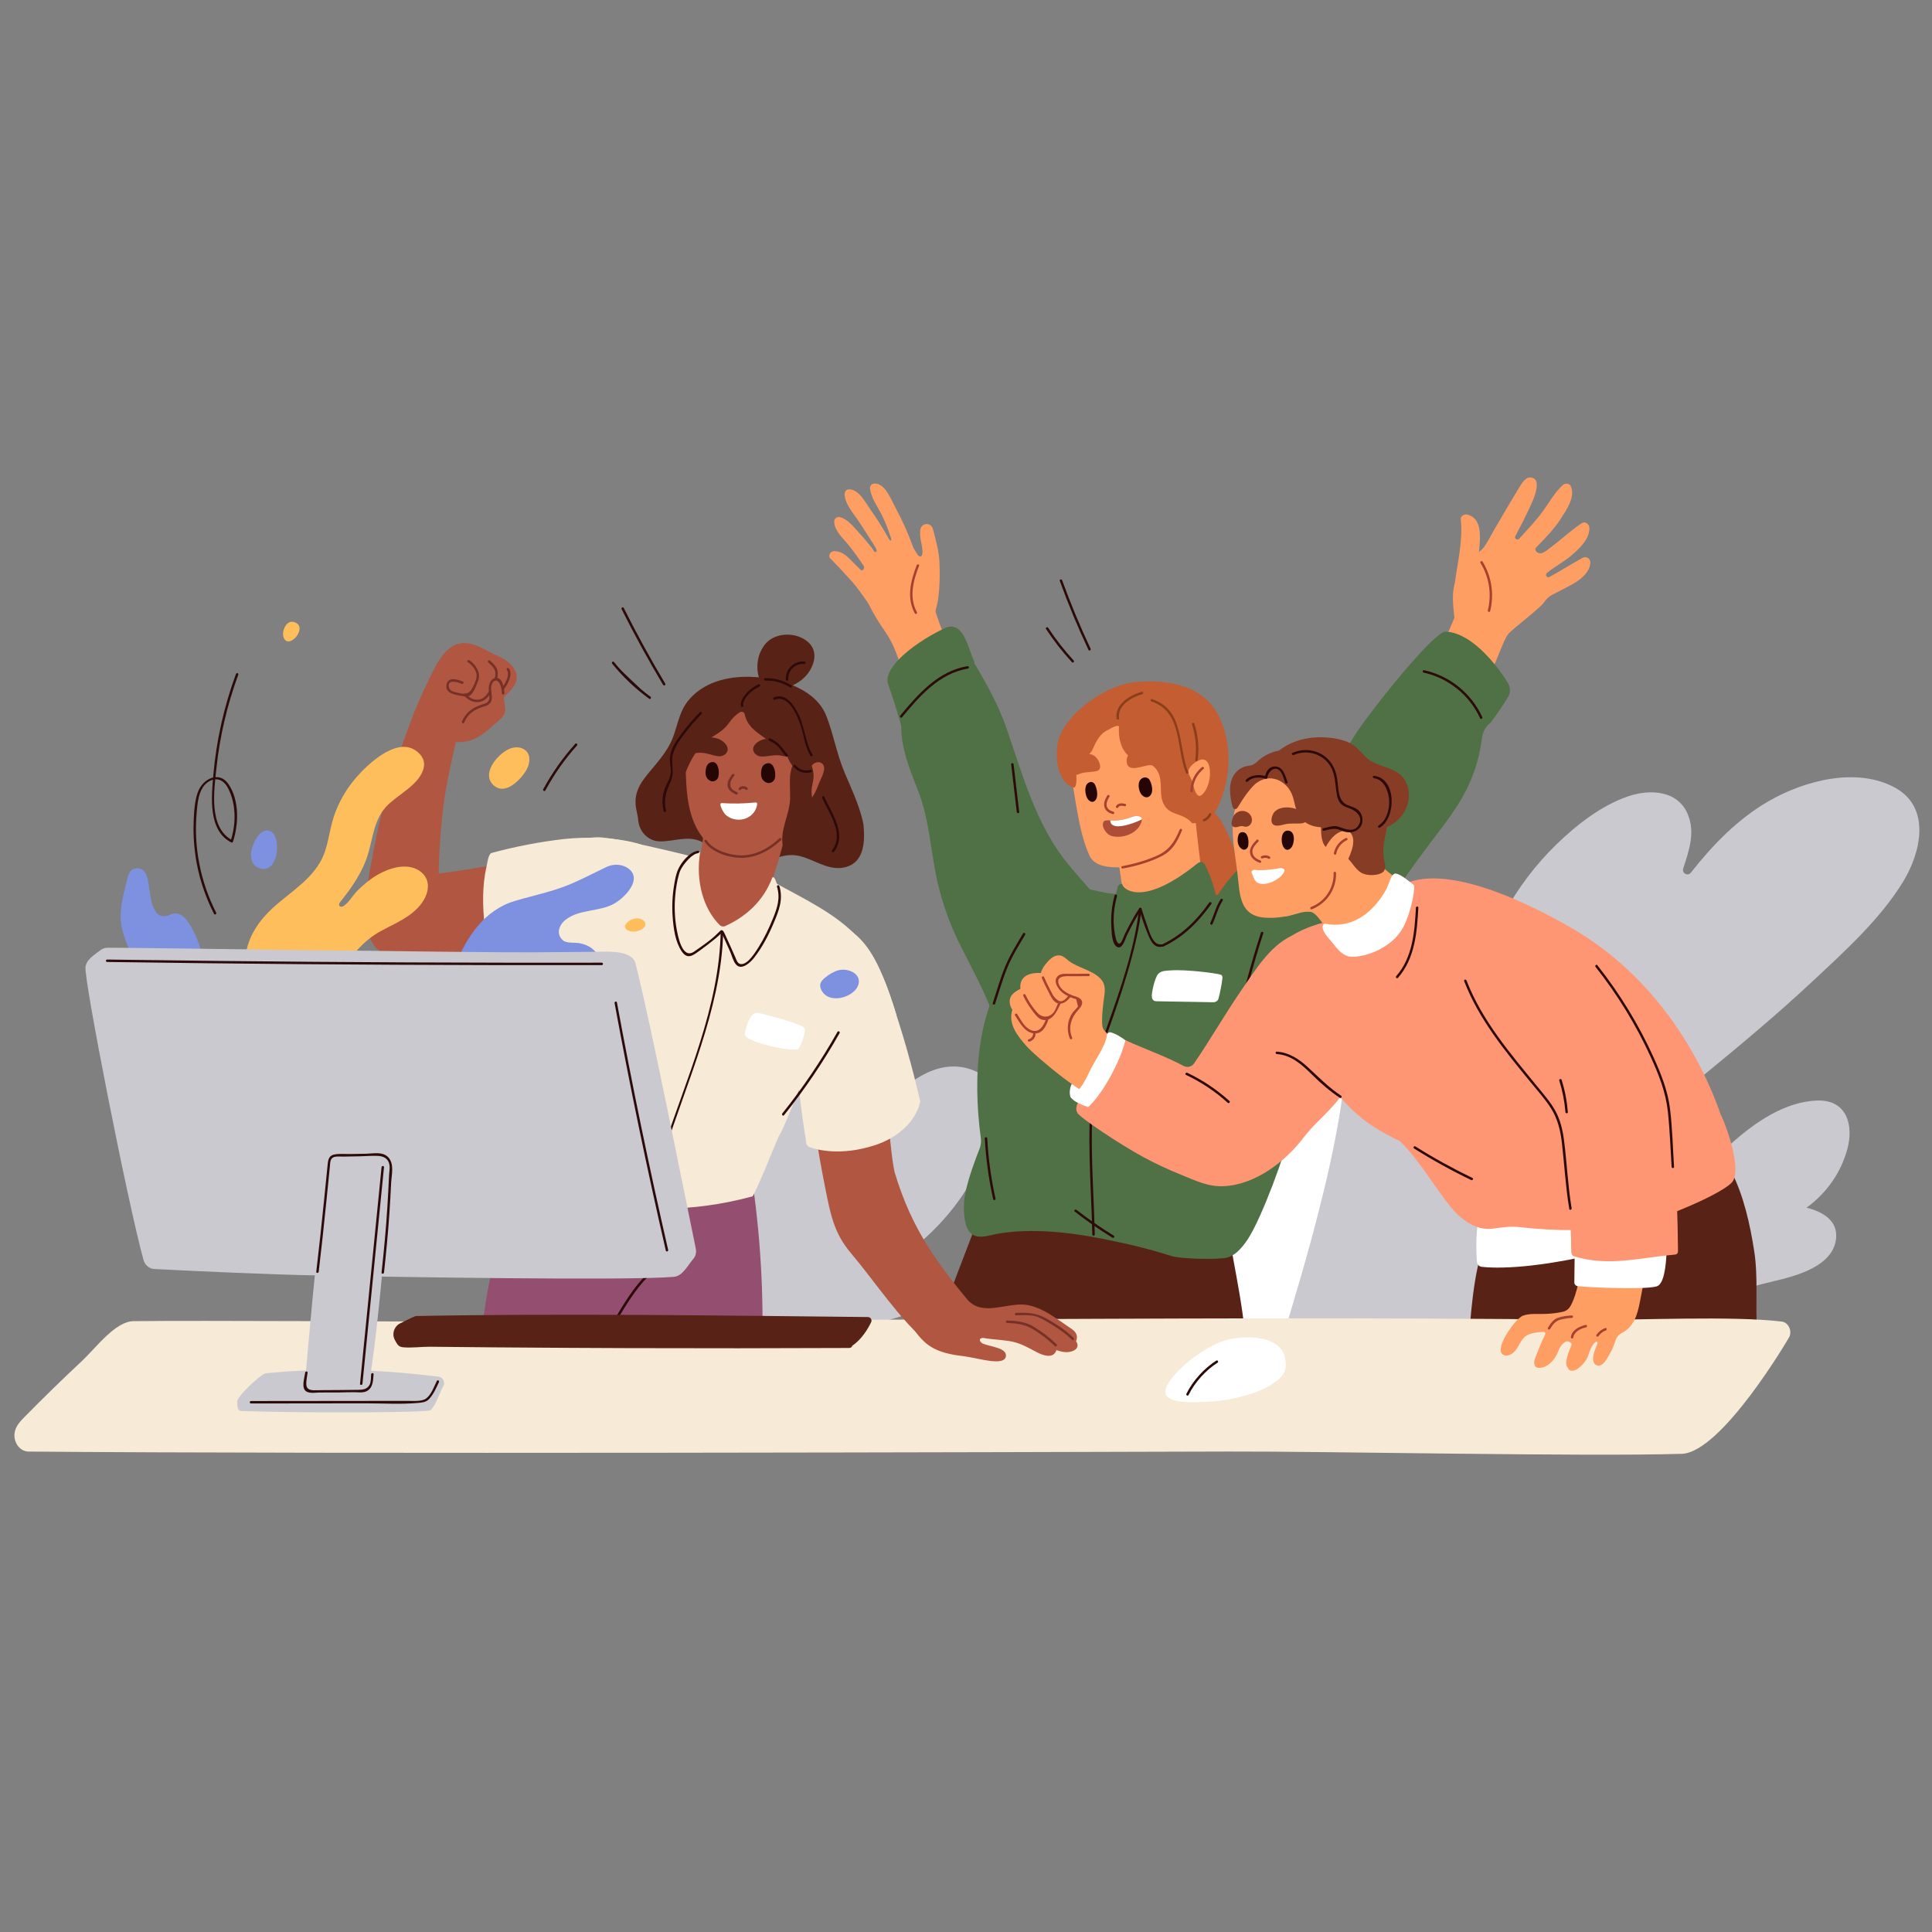 <svg xmlns="http://www.w3.org/2000/svg" xmlns:xlink="http://www.w3.org/1999/xlink" width="500" zoomAndPan="magnify" viewBox="0 0 375 375" height="500" preserveAspectRatio="xMidYMid meet" version="1.0"><rect x="0" y="0" width="375" height="375" fill="#808080" stroke="none"/><defs><clipPath id="55fb34f3a6"><path d="M 229.031 150.852 L 372.547 150.852 L 372.547 263.723 L 229.031 263.723 Z M 229.031 150.852 " clip-rule="nonzero"/></clipPath><clipPath id="719aa2d3aa"><path d="M 276 92.609 L 309 92.609 L 309 137 L 276 137 Z M 276 92.609 " clip-rule="nonzero"/></clipPath><clipPath id="96bdb65f64"><path d="M 2.797 255.855 L 347.523 255.855 L 347.523 282.355 L 2.797 282.355 Z M 2.797 255.855 " clip-rule="nonzero"/></clipPath></defs><path fill="#cac9cf" d="M 130.293 263.18 C 130.406 262.746 130.523 262.32 130.641 261.887 C 130.848 262.086 131.059 262.285 131.266 262.48 C 131.336 262.547 131.414 262.559 131.484 262.547 C 134.113 264.727 138.285 263.703 140.871 261.848 L 141.391 261.477 C 141.832 261.16 142.453 261.32 142.688 261.789 C 144.059 264.531 146.445 266.34 149.938 264.449 C 151.293 263.719 152.484 262.738 153.82 261.977 C 155.121 261.234 156.496 260.613 157.91 260.082 C 160.551 259.094 163.309 258.418 166.062 257.773 C 168.98 257.09 171.914 256.449 174.766 255.531 C 176.855 254.855 179.285 253.988 178.973 251.465 C 178.703 249.27 176.762 247.461 174.996 246.195 C 174.781 246.043 174.559 245.895 174.336 245.75 C 173.844 245.438 173.832 244.77 174.309 244.441 C 175.344 243.73 176.352 242.988 177.328 242.207 C 183.914 236.957 189.086 230.035 191.668 222.223 C 192.77 218.887 194.266 214.215 192.531 210.863 C 191.051 208.008 187.398 206.777 184.215 207.039 C 180.188 207.371 176.805 209.91 173.945 212.41 C 171.801 214.285 169.754 216.258 167.789 218.301 C 167.223 218.887 166.188 218.402 166.352 217.621 C 166.969 214.676 166.566 211.648 163.66 210.27 C 159.246 208.172 154.445 212.562 152.051 215.602 C 152.027 215.629 152.008 215.66 151.988 215.688 L 143.129 230.406 C 137.5 240.809 132.719 251.664 129.789 263.047 C 129.707 263.355 130.215 263.488 130.293 263.18 " fill-opacity="1" fill-rule="nonzero"/><g clip-path="url(#55fb34f3a6)"><path fill="#cac9cf" d="M 367.852 152.902 C 360.371 148.797 350.215 151.52 343.305 155.5 C 337.293 158.969 332.461 163.965 328.191 169.387 C 327.605 170.137 326.414 169.5 326.707 168.594 C 327.828 165.121 329.066 161.664 327.625 158.117 C 325.695 153.363 320.242 153.125 316.004 154.574 C 310.785 156.359 306.016 160.105 302.098 163.902 C 298.035 167.836 294.602 172.438 291.879 177.391 C 290.547 179.809 289.387 182.32 288.387 184.891 C 287.293 187.707 286.73 192.367 283.871 193.984 C 280.914 195.652 276.82 193.406 273.73 193.074 C 270.484 192.727 267.188 193.266 264.113 194.328 C 253.227 198.078 243.996 207.23 238.004 216.816 C 234.516 222.402 231.914 228.574 230.414 234.988 C 228.902 241.465 228.102 248.539 231.047 254.734 C 231.094 254.836 231.156 254.922 231.223 254.992 C 231.348 255.121 231.453 255.273 231.488 255.449 C 231.609 255.996 231.73 256.547 231.852 257.094 C 231.941 257.516 232.363 257.77 232.766 257.793 C 242.594 258.312 252.43 258.836 262.23 259.785 C 267.344 260.285 272.449 260.895 277.523 261.691 C 281.984 262.395 286.668 263.871 291.211 263.645 C 298.68 263.273 305.289 256.277 309.781 250.902 C 314.707 245.008 317.961 238.234 318.477 230.516 C 318.785 225.828 318.812 221.352 321.605 217.344 C 323.996 213.91 327.457 211.32 330.664 208.695 C 337.867 202.801 345.012 196.828 351.812 190.473 C 358.043 184.648 364.898 178.473 369.387 171.148 C 372.84 165.508 374.867 156.754 367.852 152.902 " fill-opacity="1" fill-rule="nonzero"/></g><path fill="#ffffff" d="M 260.836 196.867 C 260.09 193.289 258.473 191.031 255.645 190.82 L 245.254 190.055 C 241.992 189.812 238.84 190.215 237.098 193.375 C 235.648 196 235.254 199.469 234.734 202.371 C 234.133 205.754 233.699 209.164 233.238 212.57 C 231.383 226.254 228.48 239.758 224.523 252.988 C 223.695 255.746 225.98 258.758 228.867 258.688 C 234.082 258.562 239.012 259.465 243.875 261.336 C 246.172 262.219 248.801 260.348 249.422 258.191 C 251.41 251.297 264.008 212.109 260.836 196.867 " fill-opacity="1" fill-rule="nonzero"/><path fill="#cac9cf" d="M 358.578 223 C 359.832 218.324 358.414 213.48 352.84 213.613 C 346.461 213.762 340.582 217.902 335.996 221.988 C 331.527 225.973 327.812 230.703 324.707 235.812 C 321.02 241.891 318.266 248.461 316.004 255.184 C 315.676 256.16 316.957 256.559 317.594 255.969 C 317.918 256.867 318.672 257.594 319.652 257.973 C 321.809 258.801 323.828 257.383 325.547 256.223 C 331.352 252.305 337.488 250.281 344.238 248.688 C 348.516 247.676 355.777 245.859 356.379 240.438 C 356.777 236.855 353.699 235.18 350.656 234.406 C 354.496 231.629 357.34 227.621 358.578 223 " fill-opacity="1" fill-rule="nonzero"/><path fill="#944e6f" d="M 144.672 221.117 C 144.664 221.07 144.648 221.031 144.633 220.992 C 144.617 220.75 144.496 220.52 144.219 220.363 C 133.207 214.125 120.602 214.438 108.43 213.465 C 108.324 212.672 107.27 212.148 106.82 213.016 C 106.758 213.137 106.699 213.262 106.637 213.383 C 106.18 213.527 107.121 214.922 107.215 215.383 C 100.535 228.801 93.77 246.039 93.352 262.422 C 93.324 263.645 112.574 263.75 120.68 263.844 C 129.684 263.953 139.004 265.223 148.008 264.953 C 148.469 264.938 148.008 257.027 148.008 256.477 C 147.996 244.59 146.883 232.762 144.672 221.117 " fill-opacity="1" fill-rule="nonzero"/><path fill="#2d0a0a" d="M 133.684 243.465 C 130.59 244.746 126.98 245.746 124.652 248.285 C 122.133 251.039 120.242 254.539 118.301 257.711 C 118.145 257.973 118.555 258.211 118.711 257.949 C 120.574 254.906 122.395 251.625 124.73 248.914 C 127.035 246.234 130.645 245.234 133.809 243.922 C 134.086 243.805 133.965 243.348 133.684 243.465 " fill-opacity="1" fill-rule="nonzero"/><path fill="#592217" d="M 341.051 258.445 C 340.676 253.195 341.301 248.047 340.484 242.789 C 339.691 237.695 338.457 232.098 336.102 227.488 C 334.453 224.262 332.305 221.348 330.691 218.125 C 330.16 217.609 329.805 217.344 329.68 217.312 C 324.258 216.012 320.434 225.637 315.016 226.617 C 308.961 227.707 303.059 229.52 297.34 231.762 C 293.273 233.355 288.406 234.703 287.535 239.59 C 287.281 240.992 287.293 242.438 287.355 243.879 C 285.676 249.281 285.086 260.121 285.012 262.078 C 284.984 262.781 286.266 263.191 286.898 263.258 C 292.246 263.836 297.594 264.41 302.941 264.988 C 308.281 265.562 313.691 266.457 319.066 265.965 C 319.305 265.941 319.504 265.859 319.668 265.746 C 325.883 265.438 332.098 265.129 338.312 264.82 C 340.184 264.727 341.582 263.062 341.34 261.207 C 341.219 260.293 341.117 259.371 341.051 258.445 " fill-opacity="1" fill-rule="nonzero"/><path fill="#c45d31" d="M 230.785 165.906 C 232.574 169.242 232.926 172.16 232.414 175.875 C 232.176 177.57 231.945 179.148 233.152 180.551 C 234.008 181.543 235.121 182.27 235.965 183.297 C 236.945 184.492 237.73 185.848 238.441 187.215 C 239.199 188.676 239.559 190.906 241.375 191.227 C 244.055 191.695 248.598 191.414 250.789 189.586 C 251.188 189.254 251.531 188.828 251.672 188.328 C 251.938 187.383 251.438 186.516 251.305 185.602 C 251.184 184.773 250.996 183.953 250.785 183.145 C 250.371 181.559 249.801 180.012 249.086 178.535 C 247.664 175.582 245.68 172.93 243.355 170.629 C 240.57 167.871 239.617 164.672 238.027 161.223 C 236.828 158.617 235.078 156.379 232.227 155.582 C 232.043 155.531 231.895 155.586 231.785 155.684 C 231.652 155.602 231.484 155.59 231.312 155.711 C 229.93 156.695 228.555 157.766 228.406 159.566 C 228.227 161.766 229.797 164.062 230.785 165.906 " fill-opacity="1" fill-rule="nonzero"/><path fill="#ff9e63" d="M 218.027 173.52 C 218.055 173.734 218.09 173.957 218.129 174.188 C 220.5 174.988 223.844 174.664 225.992 174.227 C 228.422 173.73 231.488 172.551 233.492 170.859 C 233.098 169.371 233.031 167.738 232.848 166.289 C 232.266 161.586 231.781 156.875 231.391 152.152 C 231.316 151.281 230.539 150.918 229.852 151.012 C 229.523 150.895 229.141 150.918 228.762 151.195 C 224.527 154.266 219.801 157.086 216.535 161.195 C 216.453 161.273 216.391 161.371 216.34 161.48 C 216.121 161.891 216.164 162.32 216.352 162.672 C 216.957 166.281 217.523 169.895 218.027 173.52 " fill-opacity="1" fill-rule="nonzero"/><path fill="#ff9e63" d="M 181.066 102.652 C 180.688 101.316 178.82 101.457 178.633 102.828 C 178.539 103.492 178.598 104.16 178.727 104.91 C 178.789 105.277 179.562 108.309 178.496 107.984 C 178.262 107.91 178.109 107.691 177.977 107.48 C 177.746 107.121 177.531 106.754 177.32 106.387 C 177.309 106.367 177.301 106.348 177.293 106.328 C 176.309 103.621 175.152 100.988 173.773 98.457 C 172.934 96.91 171.852 93.906 169.816 93.848 C 169.234 93.828 168.789 94.293 168.875 94.902 C 169.145 96.75 170.246 98.16 171.074 99.785 C 171.754 101.121 172.312 102.52 172.77 103.945 C 172.867 104.254 173.121 104.758 172.973 104.867 C 172.77 105.02 172.547 104.633 172.473 104.5 C 172.289 104.172 172.105 103.848 171.918 103.523 C 171.539 102.875 171.152 102.23 170.75 101.598 C 170.188 100.699 169.602 99.82 168.988 98.961 C 167.953 97.508 166.672 94.848 164.652 95 C 164.137 95.039 163.918 95.602 163.945 96.047 C 164.078 98.008 165.859 99.902 166.875 101.48 C 167.48 102.422 168.086 103.363 168.691 104.305 C 168.992 104.773 169.297 105.246 169.598 105.715 C 169.781 106 169.953 106.297 170.09 106.609 C 170.164 106.781 170.238 107 170.051 107.129 C 169.734 107.34 169.453 106.637 169.301 106.441 C 168.504 105.418 167.672 104.426 166.793 103.477 C 165.746 102.34 164.605 100.801 163.082 100.391 C 162.418 100.211 161.844 100.676 161.922 101.395 C 162.109 103.168 163.477 104.293 164.547 105.602 C 165.672 106.977 166.711 108.414 167.676 109.902 C 167.746 110.008 167.754 110.141 167.707 110.254 C 167.676 110.324 167.648 110.395 167.621 110.469 C 167.531 110.715 167.23 110.785 167.043 110.605 C 166.328 109.898 165.625 109.176 164.902 108.465 C 164.043 107.617 163.148 106.996 161.934 106.973 C 161.367 106.965 160.824 107.539 161 108.133 C 161.027 108.223 161.086 108.301 161.152 108.371 C 162.625 109.879 164.062 111.422 165.473 112.988 C 166.219 113.816 168.445 116.836 168.758 117.527 C 169.133 118.355 169.621 119.164 170.074 119.938 C 170.547 120.746 171.07 121.516 171.602 122.277 C 172.559 123.637 173.352 125.113 173.93 126.68 C 175.082 129.789 176.297 132.867 177.582 135.918 C 177.918 136.715 178.824 136.496 179.074 135.891 C 179.109 135.801 179.168 135.723 179.258 135.684 C 180.188 135.277 180.988 134.66 181.707 133.84 C 182.629 132.785 183.543 130.582 184.809 130.047 C 185.133 129.91 185.266 129.637 185.262 129.348 C 185.621 129.152 185.84 128.719 185.574 128.215 C 184.023 125.273 182.719 122.223 181.684 119.043 C 181.594 118.758 181.586 118.445 181.672 118.16 C 182.566 115.285 182.41 110.5 182.344 108.996 C 182.262 107.168 181.625 104.637 181.066 102.652 " fill-opacity="1" fill-rule="nonzero"/><path fill="#592217" d="M 238.836 241.293 C 239.379 241.062 239.629 240.293 238.953 239.996 C 232.105 237.008 224.625 236.789 217.23 236.137 C 208.75 235.387 200.27 234.637 191.785 233.887 C 191.531 233.348 190.516 233.246 190.285 233.98 C 189.695 235.852 189.172 237.734 188.711 239.633 C 184.328 251.098 180.934 259.461 179.086 268.23 C 178.969 268.789 223.047 272.02 241.016 268.48 C 241.492 268.387 241.641 268.008 241.562 267.66 C 242.781 260.262 240.062 248.746 238.836 241.293 " fill-opacity="1" fill-rule="nonzero"/><path fill="#507046" d="M 217.582 181.562 C 214.793 175.637 211.391 172.699 207.238 167.629 C 201.102 160.141 198.445 150.262 195.352 141.336 C 193.824 136.926 191.582 132.863 189.195 128.871 C 189.109 128.73 189.09 128.586 189.117 128.453 C 187.852 125.848 187.059 120.125 183.211 122 C 176.277 125.383 171.297 130.09 172.406 132.855 C 172.66 133.488 174.941 140.41 174.934 141.094 C 174.906 145.312 176.645 149.52 178.207 153.508 C 180.461 159.266 180.609 165.332 181.992 171.285 C 182.977 175.535 184.469 179.668 186.438 183.566 C 188.426 187.496 190.363 191.09 192.066 195.176 C 194.848 201.855 197.117 208.711 200.871 214.941 C 201.09 215.301 201.387 215.461 201.691 215.477 C 202.176 215.77 202.828 215.777 203.285 215.219 C 207.363 210.242 211.066 204.992 214.359 199.469 C 215.938 196.82 218.043 193.863 219.004 190.918 C 219.77 188.555 218.559 183.629 217.582 181.562 " fill-opacity="1" fill-rule="nonzero"/><path fill="#ff9e63" d="M 232.027 155.512 C 232.223 152.859 233.301 151.344 234.289 148.879 C 236.699 142.852 231.844 136.199 226.152 134.297 C 216.867 131.195 207.922 139.391 207.988 148.723 C 208.012 151.773 208.629 154.805 209.148 157.797 C 209.602 160.41 210.355 163.699 211.492 166.121 C 212.516 168.293 215.625 168.414 217.676 168.336 C 221.793 168.184 227.305 166.348 229.664 162.523 C 231.082 160.23 231.863 158.297 232.02 155.672 C 232.02 155.617 232.023 155.562 232.027 155.512 " fill-opacity="1" fill-rule="nonzero"/><g clip-path="url(#719aa2d3aa)"><path fill="#ff9e63" d="M 307.195 108.273 C 305.289 109.309 302.648 110.957 300.738 111.992 C 300.457 112.148 300.102 111.953 300.09 111.629 C 300.09 111.613 300.09 111.602 300.09 111.586 C 300.086 111.453 300.141 111.32 300.242 111.234 C 301.578 110.102 303.699 108.953 305.02 107.805 C 306.508 106.512 308.578 104.637 308.504 102.445 C 308.48 101.742 307.691 101.109 307.016 101.555 C 305.652 102.449 304.402 103.504 303.145 104.539 C 302.5 105.066 301.855 105.594 301.191 106.09 C 300.621 106.516 299.918 107.164 299.227 107.363 C 298.547 107.562 297.57 106.828 298.25 106.16 C 299.738 104.711 301.801 102.488 302.922 100.727 C 304.047 98.945 305.809 96.52 304.902 94.379 C 304.641 93.758 303.762 93.762 303.332 94.156 C 301.781 95.582 300.77 97.402 299.562 99.105 C 298.348 100.82 296.27 103.043 294.844 104.582 C 294.738 104.695 294.582 104.742 294.422 104.711 C 294.141 104.652 293.988 104.348 294.117 104.09 C 294.594 103.113 295.648 101.219 296.09 100.227 C 296.652 98.961 300.137 92.805 297 92.668 C 295.816 92.617 294.812 94.797 294.258 95.668 C 293.461 96.926 289.898 103.008 289.184 104.309 C 288.773 105.059 288.227 106.09 287.598 106.68 C 287.426 106.84 287.246 107.004 287.066 107.168 C 287.336 104.285 287.754 100.652 284.816 99.875 C 284.266 99.727 283.469 100.141 283.539 100.809 C 283.973 104.988 282.922 109.051 282.383 113.168 C 282.383 113.188 282.375 113.203 282.371 113.219 C 281.773 115.254 282.043 117.617 282.289 119.801 C 282.297 119.875 282.285 119.949 282.258 120.016 C 280.543 124.168 278.805 127.672 276.18 132.07 C 277.449 133.926 284.512 136.371 286.457 135.988 C 289.25 132.527 291.512 124.398 292.836 122.957 C 293.836 121.867 298.941 118.059 299.758 116.84 C 300.176 116.211 300.746 115.699 301.426 115.367 C 303.297 114.441 303.355 114.391 305.191 113.402 C 306.738 112.574 308.645 111.039 308.688 109.168 C 308.703 108.398 307.863 107.914 307.195 108.273 " fill-opacity="1" fill-rule="nonzero"/></g><path fill="#507046" d="M 254.531 187.703 C 253.746 184.391 252.336 182.199 249.457 180.102 C 246.758 178.133 243.742 176.559 240.695 175.191 C 239.641 174.719 238.578 174.262 237.484 173.891 C 236.672 173.617 235.371 173.504 235.254 174.148 C 234.988 174.227 218.289 173.465 217.402 173.516 C 213.727 173.727 208.402 171.074 204.902 172.32 C 201.652 173.477 199.707 180.207 198.246 183.004 C 198.023 183.43 197.773 183.844 197.512 184.25 C 193.867 189.945 191.34 195.66 190.316 202.352 C 189.371 208.508 189.559 214.793 190.383 220.957 C 190.469 221.621 190.391 222.293 190.148 222.918 C 189.098 225.602 188.109 228.324 187.473 231.086 C 187.047 232.922 186.957 234.988 187.289 236.848 C 187.781 239.586 189.129 240.508 191.957 239.824 C 198.844 238.164 207.207 239.082 214.152 240.48 C 219.051 241.469 222.621 242.297 227.371 243.793 C 229.207 244.371 236.16 244.52 238.062 244.125 C 240.031 243.723 241.676 241.438 242.602 239.867 C 247.281 231.938 258.145 200.504 254.734 188.656 C 254.645 188.336 254.605 188.012 254.531 187.703 " fill-opacity="1" fill-rule="nonzero"/><path fill="#2d0a0a" d="M 221.215 175.34 C 220.414 183.602 217.602 191.664 214.82 199.441 C 213.477 203.203 212.469 206.941 211.988 210.914 C 211.438 215.48 211.391 220.09 211.492 224.68 C 211.602 229.66 211.91 234.637 212.016 239.617 C 212.023 239.922 212.496 239.926 212.492 239.617 C 212.301 230.707 211.457 221.77 212.258 212.863 C 212.645 208.57 213.52 204.457 214.977 200.406 C 216.336 196.637 217.637 192.852 218.773 189.012 C 220.094 184.543 221.242 179.984 221.691 175.34 C 221.723 175.035 221.246 175.035 221.215 175.34 " fill-opacity="1" fill-rule="nonzero"/><path fill="#507046" d="M 293.059 133.66 C 292.922 132.754 292.281 131.902 291.711 131.078 C 290.688 129.594 289.555 128.191 288.293 126.906 C 286.371 124.945 283.453 122.637 280.508 122.605 C 279.008 122.59 271.797 130.668 265.059 139.699 C 260.363 145.988 257.816 152.668 252.449 158.41 C 247.492 163.711 239.812 166.09 233.926 177.992 C 231.051 183.809 226.633 179.184 223.906 184.152 C 223.555 184.793 223.562 189.645 224.078 189.875 C 229.922 198.223 234.016 207.559 236.16 217.527 C 236.324 218.293 236.988 218.547 237.586 218.426 C 237.902 218.477 245.695 217.758 245.898 217.375 C 250.727 208.215 253.547 212.523 254.434 203.844 C 255.387 194.512 263.809 185.73 267.422 178.895 C 270.801 172.504 275.785 166.027 280.102 160.324 C 284.363 154.703 286.758 150.043 287.672 143.152 C 287.82 142.043 288.355 140.992 289.262 140.332 C 289.277 140.32 291.199 137.867 292.754 135.191 C 293.062 134.664 293.137 134.152 293.059 133.66 " fill-opacity="1" fill-rule="nonzero"/><path fill="#507046" d="M 236.113 174.328 C 235.656 172.051 234.898 169.883 233.863 167.801 C 233.805 167.684 233.73 167.594 233.641 167.527 C 233.309 167.223 232.82 167.266 232.359 167.637 C 222.156 175.844 218.461 172.781 217.965 171.949 C 217.93 171.891 217.91 171.832 217.895 171.773 C 217.844 171.703 217.785 171.637 217.738 171.559 C 217.422 171.539 217.102 171.688 216.98 172.078 C 215.832 175.855 215.578 179.672 216.152 183.57 C 216.152 183.637 216.16 183.699 216.18 183.758 C 216.18 183.781 216.184 183.801 216.188 183.824 C 216.312 184.629 217.371 184.457 217.598 183.809 C 217.613 183.777 217.633 183.746 217.648 183.707 C 218.629 181.168 219.797 178.719 221.133 176.352 C 221.254 176.133 221.582 176.188 221.633 176.43 C 222.16 178.801 223.066 181.043 224.344 183.121 C 224.523 183.414 225.289 183.961 225.629 183.938 C 225.852 183.922 226.055 183.809 226.25 183.695 C 228.051 182.664 229.871 181.438 231.469 180.039 C 233.117 178.602 234.344 176.84 235.875 175.305 C 235.973 175.168 236.012 175.035 236.016 174.906 C 236.113 174.75 236.16 174.555 236.113 174.328 " fill-opacity="1" fill-rule="nonzero"/><path fill="#2d0a0a" d="M 216.348 173.797 C 215.816 175.77 215.578 177.801 215.711 179.84 C 215.773 180.777 215.762 183.402 216.93 183.844 C 217.922 184.223 218.453 182.105 218.754 181.508 C 219.605 179.809 220.473 178.109 221.543 176.535 C 221.402 176.516 221.254 176.496 221.109 176.477 C 221.645 178.18 222.184 179.887 222.891 181.531 C 223.367 182.637 223.961 183.961 225.383 183.777 C 225.684 183.738 225.688 183.262 225.383 183.301 C 223.777 183.512 223.117 180.902 222.703 179.77 C 222.289 178.645 221.926 177.496 221.566 176.352 C 221.504 176.148 221.25 176.125 221.133 176.293 C 220.43 177.328 219.82 178.414 219.238 179.52 C 218.934 180.102 218.637 180.684 218.344 181.27 C 218.129 181.695 217.82 182.797 217.441 183.07 C 216.441 183.793 216.152 179.398 216.148 178.762 C 216.141 177.121 216.379 175.508 216.805 173.926 C 216.887 173.629 216.43 173.504 216.348 173.797 " fill-opacity="1" fill-rule="nonzero"/><path fill="#c45d31" d="M 212.703 146.953 C 212.648 146.898 212.598 146.852 212.543 146.809 C 211.055 145.645 208.605 146.793 207.883 148.465 C 207.762 148.742 207.75 149.012 207.805 149.258 C 208.02 150.203 208.652 150.633 209.504 150.23 C 210.398 149.809 211.926 149.906 212.867 149.66 C 214.105 149.34 213.383 147.648 212.703 146.953 " fill-opacity="1" fill-rule="nonzero"/><path fill="#c45d31" d="M 225.555 146.449 C 224.406 145.426 222.949 145.078 221.488 145.262 C 220.219 145.422 218.605 146.117 218.676 147.805 C 218.773 150.148 221.98 148.543 223.105 148.52 C 223.812 148.504 224.535 148.703 225.223 148.434 C 226.062 148.109 226.246 147.066 225.555 146.449 " fill-opacity="1" fill-rule="nonzero"/><path fill="#c45d31" d="M 205.668 142.938 C 207.711 137.836 214.949 132.898 220.273 132.414 C 226.562 131.844 233.574 132.84 236.645 139.16 C 239.223 144.473 238.918 150.957 236.535 156.316 C 235.512 158.609 233.906 159.766 231.391 159.797 C 230.816 159.074 230.012 158.562 228.734 158.129 C 227.883 157.84 227.008 157.527 226.391 156.832 C 224.273 154.457 226.512 150.82 223.77 148.641 C 222.672 147.766 220.906 147.887 219.691 147.16 C 218.758 146.598 218.125 145.82 217.719 144.812 C 217.23 143.609 217.117 142.273 217.184 140.934 C 216.992 140.887 216.785 140.883 216.582 140.949 C 216.039 141.121 215.59 141.352 215.203 141.617 C 213.684 142.211 212.836 143.684 212.176 145.246 C 211.293 147.336 209.469 146.895 208.914 148.773 C 208.758 149.305 209.328 153.137 208.316 152.828 C 204.922 151.781 204.566 145.691 205.668 142.938 " fill-opacity="1" fill-rule="nonzero"/><path fill="#ff9e63" d="M 231.574 152.23 C 231.762 152.945 231.898 153.629 232.387 154.262 C 232.566 154.492 232.902 154.555 233.141 154.383 C 235.395 152.762 235.551 146.648 232.949 147.488 C 232.148 147.746 231.203 148.48 230.805 149.23 C 230.355 150.078 231.141 150.883 231.402 151.656 C 231.469 151.848 231.523 152.043 231.574 152.23 " fill-opacity="1" fill-rule="nonzero"/><path fill="#a5422f" d="M 177.938 109.699 C 176.758 112.715 175.918 116.043 177.562 119.055 C 177.707 119.324 178.117 119.086 177.973 118.816 C 176.395 115.922 177.27 112.707 178.395 109.824 C 178.508 109.539 178.047 109.418 177.938 109.699 " fill-opacity="1" fill-rule="nonzero"/><path fill="#a5422f" d="M 287.359 109.262 C 289.059 112.047 289.566 115.312 288.785 118.477 C 288.711 118.773 289.168 118.898 289.242 118.602 C 290.051 115.316 289.531 111.914 287.77 109.023 C 287.609 108.762 287.199 109 287.359 109.262 " fill-opacity="1" fill-rule="nonzero"/><path fill="#2d0a0a" d="M 198.574 181.188 C 197.344 183.254 196.059 185.324 195.129 187.551 C 194.16 189.871 193.484 192.32 192.691 194.707 C 192.598 194.996 193.055 195.121 193.148 194.832 C 193.918 192.512 194.582 190.129 195.508 187.859 C 196.434 185.605 197.742 183.512 198.984 181.426 C 199.141 181.164 198.73 180.922 198.574 181.188 " fill-opacity="1" fill-rule="nonzero"/><path fill="#2d0a0a" d="M 191.145 220.969 C 191.367 224.941 191.91 228.883 192.773 232.77 C 192.84 233.066 193.297 232.941 193.23 232.641 C 192.375 228.797 191.836 224.898 191.621 220.969 C 191.602 220.664 191.129 220.664 191.145 220.969 " fill-opacity="1" fill-rule="nonzero"/><path fill="#2d0a0a" d="M 208.602 235.16 C 210.949 236.992 213.391 238.691 215.934 240.242 C 216.195 240.402 216.434 239.992 216.172 239.836 C 213.664 238.301 211.254 236.633 208.938 234.824 C 208.699 234.637 208.363 234.969 208.602 235.16 " fill-opacity="1" fill-rule="nonzero"/><path fill="#8a3f1a" d="M 223.473 136.152 C 229.578 138.141 228.246 145.234 230.188 150.016 C 230.301 150.297 230.762 150.176 230.645 149.891 C 228.617 144.891 229.957 137.766 223.602 135.695 C 223.309 135.602 223.184 136.059 223.473 136.152 " fill-opacity="1" fill-rule="nonzero"/><path fill="#a5422f" d="M 228.969 161.035 C 228.031 163.34 226.945 165.02 224.598 166.07 C 222.434 167.035 220.137 167.688 217.816 168.125 C 217.516 168.18 217.641 168.637 217.941 168.582 C 220.527 168.094 223.18 167.363 225.527 166.148 C 227.621 165.07 228.57 163.266 229.426 161.16 C 229.539 160.879 229.082 160.754 228.969 161.035 " fill-opacity="1" fill-rule="nonzero"/><path fill="#8a3f1a" d="M 232.473 147.523 C 232.785 145.125 232.562 142.758 231.816 140.453 C 231.723 140.168 231.266 140.289 231.359 140.582 C 232.094 142.844 232.305 145.168 231.996 147.523 C 231.957 147.824 232.434 147.824 232.473 147.523 " fill-opacity="1" fill-rule="nonzero"/><path fill="#8a3f1a" d="M 217.199 139.441 C 216.863 136.891 219.656 135.316 221.73 134.738 C 222.023 134.66 221.898 134.199 221.602 134.281 C 219.348 134.91 216.363 136.68 216.727 139.441 C 216.762 139.738 217.238 139.742 217.199 139.441 " fill-opacity="1" fill-rule="nonzero"/><path fill="#a5422f" d="M 233.281 148.91 C 231.887 150.062 231.094 151.707 231.043 153.512 C 231.035 153.816 231.512 153.816 231.52 153.512 C 231.566 151.82 232.312 150.32 233.617 149.242 C 233.852 149.051 233.516 148.715 233.281 148.91 " fill-opacity="1" fill-rule="nonzero"/><path fill="#2d0a0a" d="M 287.703 139.18 C 285.594 134.57 281.387 131.18 276.434 130.09 C 276.137 130.027 276.008 130.484 276.309 130.547 C 281.152 131.613 285.23 134.91 287.293 139.422 C 287.418 139.699 287.828 139.457 287.703 139.18 " fill-opacity="1" fill-rule="nonzero"/><path fill="#2d0a0a" d="M 175.078 139.223 C 178.512 135.094 182.305 130.699 187.891 129.766 C 188.191 129.715 188.066 129.258 187.766 129.309 C 182.102 130.258 178.227 134.699 174.742 138.887 C 174.547 139.121 174.883 139.457 175.078 139.223 " fill-opacity="1" fill-rule="nonzero"/><path fill="#2d0a0a" d="M 196.266 148.355 C 196.629 151.438 196.992 154.52 197.352 157.605 C 197.387 157.902 197.863 157.906 197.828 157.605 C 197.465 154.52 197.105 151.438 196.742 148.355 C 196.707 148.059 196.23 148.055 196.266 148.355 " fill-opacity="1" fill-rule="nonzero"/><path fill="#260505" d="M 223.133 151.391 C 222.918 151.008 222.426 150.809 222.004 150.93 C 220.754 151.289 220.883 152.887 221.32 153.836 C 221.617 154.473 222.414 155.074 223.082 154.574 C 224.004 153.887 223.609 152.223 223.133 151.391 " fill-opacity="1" fill-rule="nonzero"/><path fill="#260505" d="M 212.523 152.277 C 212.332 151.895 211.902 151.695 211.531 151.816 C 210.43 152.176 210.543 153.773 210.93 154.719 C 211.191 155.359 211.891 155.961 212.48 155.461 C 213.293 154.773 212.945 153.109 212.523 152.277 " fill-opacity="1" fill-rule="nonzero"/><path fill="#a5422f" d="M 217.031 156.73 C 217.281 156.27 217.859 156.387 218.281 156.488 C 218.574 156.562 218.703 156.105 218.406 156.031 C 217.77 155.875 216.984 155.824 216.621 156.488 C 216.477 156.758 216.883 156.996 217.031 156.73 " fill-opacity="1" fill-rule="nonzero"/><path fill="#a5422f" d="M 214.926 154.41 C 214.508 155.086 214.141 155.895 214.387 156.699 C 214.617 157.441 215.281 157.816 215.988 158.008 C 216.285 158.086 216.41 157.629 216.113 157.551 C 215.457 157.375 214.848 157.02 214.789 156.273 C 214.742 155.68 215.035 155.141 215.336 154.652 C 215.5 154.391 215.09 154.152 214.926 154.41 " fill-opacity="1" fill-rule="nonzero"/><path fill="#ad4d37" d="M 221.305 158.516 C 220.414 158.148 219.621 158.637 218.754 158.883 C 217.961 159.109 217.145 159.238 216.324 159.285 C 215.836 159.312 214.488 159.027 214.215 159.484 C 213.645 160.438 214.781 161.98 215.711 162.246 C 217.992 162.898 221.184 161.68 221.652 159.129 C 221.707 158.84 221.574 158.629 221.305 158.516 " fill-opacity="1" fill-rule="nonzero"/><path fill="#ffffff" d="M 221.656 159.047 C 221.668 158.801 221.547 158.617 221.305 158.516 C 220.414 158.148 219.621 158.637 218.754 158.883 C 217.961 159.109 217.145 159.238 216.324 159.285 C 216.137 159.297 215.82 159.262 215.492 159.238 C 215.578 161.398 219.613 160.016 221.656 159.047 " fill-opacity="1" fill-rule="nonzero"/><path fill="#2d0a0a" d="M 259.375 152.637 C 257.426 156.328 255.18 159.84 252.641 163.152 C 252.457 163.395 252.867 163.633 253.051 163.391 C 255.586 160.078 257.836 156.566 259.785 152.879 C 259.93 152.609 259.52 152.367 259.375 152.637 " fill-opacity="1" fill-rule="nonzero"/><path fill="#2d0a0a" d="M 225.766 183.742 C 229.73 181.871 232.605 178.973 235.125 175.441 C 235.301 175.191 234.891 174.953 234.715 175.199 C 232.238 178.672 229.422 181.492 225.523 183.336 C 225.246 183.465 225.488 183.871 225.766 183.742 " fill-opacity="1" fill-rule="nonzero"/><path fill="#8a3f1a" d="M 234.645 157.988 C 234.457 158.438 234.082 158.797 233.625 158.969 C 233.344 159.078 233.465 159.535 233.754 159.426 C 234.379 159.188 234.848 158.73 235.102 158.113 C 235.223 157.832 234.762 157.711 234.645 157.988 " fill-opacity="1" fill-rule="nonzero"/><path fill="#2d0a0a" d="M 236.918 174.559 C 235.988 175.977 235.641 177.613 234.926 179.137 C 234.797 179.41 235.207 179.652 235.336 179.375 C 236.051 177.855 236.398 176.211 237.328 174.797 C 237.496 174.543 237.086 174.305 236.918 174.559 " fill-opacity="1" fill-rule="nonzero"/><path fill="#2d0a0a" d="M 244.742 181.031 C 242.5 187.977 240.66 195.039 239.234 202.191 C 239.176 202.492 239.633 202.617 239.691 202.32 C 241.121 195.164 242.957 188.102 245.199 181.156 C 245.293 180.867 244.836 180.742 244.742 181.031 " fill-opacity="1" fill-rule="nonzero"/><g clip-path="url(#96bdb65f64)"><path fill="#f7ead7" d="M 345.836 256.516 C 336.273 255.355 317.66 256.273 308.086 256.164 C 297.613 256.047 287.145 255.973 276.672 255.93 C 255.727 255.848 234.785 255.895 213.84 255.977 C 171.961 256.133 130.082 256.324 88.203 256.504 C 77.84 256.547 40.004 256.277 25.918 256.434 C 22.371 256.469 18.551 261.691 15.961 264.113 C 12.156 267.668 8.418 271.316 4.742 275.051 C 4.066 275.738 3.371 276.461 3.012 277.422 C 2.242 279.496 3.66 281.73 5.516 281.746 C 61.961 282.25 201.906 281.855 238.594 281.742 C 257.438 281.684 307.578 282.758 326.414 282.188 C 334.18 281.953 347.25 259.664 347.344 259.422 C 347.848 258.129 347.047 256.66 345.836 256.516 " fill-opacity="1" fill-rule="nonzero"/></g><path fill="#592217" d="M 155.984 124.004 C 153.449 122.562 149.973 123.062 148.391 125.188 C 146.605 127.578 146.609 130.734 148.035 133.27 C 148.273 133.695 148.625 133.91 149 133.973 C 149.215 134.086 149.477 134.145 149.797 134.109 C 152.758 133.816 155.805 132.605 157.293 129.98 C 158.574 127.727 158.398 125.379 155.984 124.004 " fill-opacity="1" fill-rule="nonzero"/><path fill="#592217" d="M 123.891 159.266 C 124.098 161.441 125.793 163.227 127.98 163.305 C 128.004 163.305 128.031 163.305 128.055 163.309 C 130.641 163.371 133.258 162.199 135.785 163.211 C 137.727 163.984 138.938 165.793 140.676 166.875 C 143.367 168.547 146.926 168.043 149.711 166.902 C 151.988 165.973 153.75 165.609 156.113 166.414 C 158.773 167.32 161.344 169.129 164.285 168.266 C 167.766 167.242 167.922 163.285 167.594 159.98 C 167.543 159.723 167.488 159.469 167.43 159.215 C 166.66 156.031 165.184 152.895 163.945 149.984 C 162.461 146.484 161.805 142.648 160.445 139.086 C 158.434 133.805 151.852 131.789 146.68 131.422 C 142.035 131.094 137.055 132.062 133.863 135.66 C 131.898 137.875 131.645 140.391 130.66 143.012 C 129.457 146.223 127.145 148.367 125.102 151.039 C 123.645 152.945 123.039 154.797 123.516 157.141 C 123.672 157.906 123.828 158.602 123.891 159.266 " fill-opacity="1" fill-rule="nonzero"/><path fill="#2d0a0a" d="M 111.684 181.734 C 113.992 195.477 115.574 209.316 117.48 223.117 C 118.07 227.41 118.703 231.695 119.375 235.977 C 119.422 236.277 119.879 236.148 119.832 235.852 C 117.645 221.949 116.086 207.965 114.078 194.039 C 113.48 189.887 112.836 185.746 112.141 181.609 C 112.09 181.309 111.633 181.438 111.684 181.734 " fill-opacity="1" fill-rule="nonzero"/><path fill="#b05641" d="M 190.027 254.941 C 182.301 245.82 177.031 238.961 173.609 227.402 C 172.965 224.234 172.66 219.496 172.25 216.293 C 171.105 207.352 170.07 195.926 165.273 188.09 C 165.117 187.832 164.828 187.82 164.625 187.938 C 164.582 187.898 164.531 187.863 164.465 187.844 C 159.043 185.926 156.145 191.98 156.035 196.43 C 155.848 203.91 157.082 211.715 158.176 219.094 C 158.75 222.977 159.426 226.848 160.199 230.695 C 161.203 235.668 161.848 239.32 165.184 243.254 C 169.734 248.617 174.73 256.285 180.188 260.754 C 180.883 262.086 188.273 260.574 191.969 259.254 C 194.562 258.328 191.133 254.781 190.027 254.941 " fill-opacity="1" fill-rule="nonzero"/><path fill="#f7ead7" d="M 178.594 213.668 C 177.02 206.848 175.105 200.102 172.816 193.484 C 171.113 188.574 169.113 183.281 164.816 180.469 C 164.453 180.234 157.281 181.641 155.645 183.977 C 154.824 185.152 154.82 186.457 154.832 187.832 C 154.852 190.277 154.902 192.719 154.883 195.16 C 154.836 199.738 154.711 204.32 154.891 208.898 C 155.023 212.309 156.18 219.895 156.512 221.906 C 156.562 222.242 156.789 222.52 157.105 222.641 C 158.586 223.199 163.215 224.414 169.754 222.305 C 173.512 221.098 177.102 218.512 178.422 214.602 C 178.465 214.48 178.473 214.363 178.453 214.258 C 178.582 214.117 178.652 213.918 178.594 213.668 " fill-opacity="1" fill-rule="nonzero"/><path fill="#f7ead7" d="M 173.965 196.918 C 172.434 191.707 170.441 186.262 166.676 182.117 C 162.23 177.23 155.715 174.328 150.055 171.133 C 149.98 170.996 149.859 170.887 149.676 170.824 C 142.371 168.363 134.953 166.27 127.441 164.594 C 124.055 163.84 120.602 162.973 117.156 162.582 C 114.324 162.258 111.719 163.211 109.199 164.469 C 106.852 165.645 107.625 171.613 107.73 173.887 C 107.895 177.52 107.172 180.156 108.156 183.641 C 106.07 191.812 103.977 205.559 103.203 213.977 C 103.027 215.906 102.582 221.531 102.566 223.555 C 105.023 230.215 121.594 238.785 146.074 232.215 C 147.027 230.703 150.234 222.668 151.082 220.719 C 152.523 218.301 154 213.812 155.254 211.273 C 161.492 207.922 167.066 203.48 171.801 198.059 C 172.203 198.047 174.117 197.438 173.965 196.918 " fill-opacity="1" fill-rule="nonzero"/><path fill="#2d0a0a" d="M 139.891 180.613 C 139.672 195.438 133.176 209.379 128.664 223.242 C 127.473 226.914 126.387 230.625 125.605 234.406 C 125.543 234.707 126 234.832 126.062 234.535 C 129.035 220.094 135.883 206.762 138.949 192.336 C 139.77 188.477 140.309 184.559 140.367 180.613 C 140.371 180.309 139.895 180.309 139.891 180.613 " fill-opacity="1" fill-rule="nonzero"/><path fill="#ffffff" d="M 237.125 189.289 C 237.016 188.977 230.238 188.117 227.164 188.355 C 226.324 188.418 225.461 188.395 224.84 189 C 224.082 189.742 223.414 193.234 223.586 193.453 C 223.578 193.902 223.848 194.332 224.43 194.344 C 228.121 194.406 231.816 194.473 235.508 194.535 C 235.738 194.539 235.93 194.477 236.078 194.371 C 236.277 194.281 236.441 194.102 236.516 193.816 C 236.848 192.527 237.102 191.227 237.27 189.906 C 237.305 189.652 237.242 189.445 237.125 189.289 " fill-opacity="1" fill-rule="nonzero"/><path fill="#b05641" d="M 140.129 180.613 C 143.496 180.832 147.523 175.703 149.133 173.059 C 150.344 169.648 151.848 164.82 152.559 161.273 C 152.605 161.035 150.004 161.789 149.211 161.629 C 147.785 161.348 146.328 161.25 144.879 161.34 C 143.352 161.434 141.871 161.719 140.336 161.602 C 139.066 161.5 137.898 161.359 136.684 161.828 C 136.633 161.848 136.602 161.879 136.582 161.914 C 136.543 161.949 136.512 162 136.508 162.066 C 136.398 163.98 135.641 167.648 134.488 170.348 C 135.18 173.637 136.715 180.391 140.129 180.613 " fill-opacity="1" fill-rule="nonzero"/><path fill="#2d0a0a" d="M 211.684 125.906 C 209.637 121.566 207.797 117.137 206.16 112.625 C 206.059 112.34 205.598 112.465 205.703 112.754 C 207.352 117.301 209.211 121.77 211.273 126.145 C 211.402 126.422 211.812 126.184 211.684 125.906 " fill-opacity="1" fill-rule="nonzero"/><path fill="#2d0a0a" d="M 208.402 128.203 C 206.578 126.219 204.926 124.102 203.445 121.852 C 203.281 121.598 202.867 121.836 203.035 122.09 C 204.539 124.375 206.215 126.523 208.066 128.535 C 208.273 128.762 208.609 128.426 208.402 128.203 " fill-opacity="1" fill-rule="nonzero"/><path fill="#b05641" d="M 101.109 182.602 C 102.422 177.742 102.422 172.77 101.043 167.898 C 100.996 167.73 100.902 167.602 100.789 167.516 C 100.699 167.203 100.43 166.953 100.016 167.043 C 93.824 168.387 87.609 169.27 81.328 170.062 C 76.953 170.613 74.418 175.539 74.691 179.605 C 74.957 183.512 72.422 184.969 76.168 185.918 C 79.547 186.777 92.758 185.473 96.328 184.465 C 99.676 183.516 102.461 183.973 101.109 182.602 " fill-opacity="1" fill-rule="nonzero"/><path fill="#b05641" d="M 156.348 143.332 C 155.988 140.289 154.734 137.5 151.77 135.551 C 147.035 132.441 138.719 133.598 135.609 138.375 C 132.922 142.5 132.938 147.34 133.203 152.047 C 133.414 155.84 134.125 160.039 136.797 163.039 C 137.758 164.113 138.953 164.969 140.305 165.539 C 141.895 166.211 143.66 166.383 145.375 166.27 C 151.676 165.844 154.215 158.707 155.305 153.742 C 156.012 150.52 156.75 146.766 156.348 143.332 " fill-opacity="1" fill-rule="nonzero"/><path fill="#f7ead7" d="M 150.312 170.434 C 150.199 170.266 150.031 170.219 149.91 170.316 C 148.211 174.855 144.82 177.926 140.754 179.746 C 140.398 179.906 139.973 179.832 139.695 179.555 C 136.578 176.449 134.977 171.176 135.891 165.379 C 134.672 165.297 132.027 167.074 131.422 170.504 C 131.395 170.66 131.559 171.02 131.52 171.172 C 130.574 174.938 130.754 178.867 131.941 182.57 C 132.082 182.938 132.227 183.305 132.391 183.66 C 132.676 184.277 133.004 184.875 133.398 185.43 C 133.562 185.668 133.758 186 133.988 186.18 C 135.125 187.043 136.031 185.293 136.504 184.504 C 136.777 184.039 139.523 180.043 140.129 180.613 C 140.172 180.652 140.215 180.664 140.258 180.668 C 140.441 181.566 141.316 183.133 141.672 183.977 C 142.051 184.879 142.332 185.828 142.641 186.762 C 142.844 187.375 143.207 187.559 143.566 187.391 C 147.324 185.629 150.844 177.516 151.371 174.711 C 151.395 174.59 151.059 171.57 150.312 170.434 " fill-opacity="1" fill-rule="nonzero"/><path fill="#f7ead7" d="M 124.328 163.891 C 120.059 162.516 113.809 162.359 109.406 162.863 C 104.691 163.406 100.023 164.316 95.438 165.551 C 94.773 165.73 94.57 167.621 94.438 168.195 C 93.547 172.066 93.668 176.109 94.109 180.031 C 94.383 182.461 94.836 184.871 95.535 187.215 C 96.16 189.301 96.879 191.539 98.355 193.195 C 98.402 193.246 98.453 193.266 98.508 193.27 C 98.504 193.383 98.574 193.496 98.719 193.496 C 101.289 193.504 103.629 192.562 105.918 191.488 C 108.562 190.25 111.195 188.98 113.832 187.73 C 113.867 187.715 113.891 187.691 113.91 187.672 C 115.102 187.688 115.727 186.051 116.199 185.113 C 117.332 182.883 118.301 180.574 119.242 178.258 C 121.059 173.773 124.574 163.969 124.328 163.891 " fill-opacity="1" fill-rule="nonzero"/><path fill="#2d0a0a" d="M 162.555 200.285 C 159.414 205.844 155.836 211.141 151.844 216.125 C 151.656 216.359 151.988 216.699 152.18 216.461 C 156.199 211.441 159.805 206.117 162.965 200.523 C 163.113 200.258 162.703 200.02 162.555 200.285 " fill-opacity="1" fill-rule="nonzero"/><path fill="#2d0a0a" d="M 112.75 185.711 C 110.816 187.816 108.551 189.516 105.988 190.789 C 105.715 190.926 105.953 191.332 106.227 191.199 C 108.824 189.91 111.125 188.18 113.086 186.043 C 113.289 185.82 112.957 185.484 112.75 185.711 " fill-opacity="1" fill-rule="nonzero"/><path fill="#b05641" d="M 88.926 141.945 C 89.426 139.586 89.82 135.977 87.445 134.688 C 85.574 133.672 80.734 137.504 80.555 137.957 C 76.645 147.816 74.324 155.469 72.359 165.891 C 71.074 172.707 68.629 184.703 76.395 185.543 C 80.719 186.008 86.32 186.391 86.746 181.434 C 87.023 178.227 86.18 178.762 85.5 175.582 C 84.793 172.285 85.301 164.629 85.574 161.168 C 86.219 153.043 87.434 148.988 88.926 141.945 " fill-opacity="1" fill-rule="nonzero"/><path fill="#b05641" d="M 99.688 129.625 C 98.762 128.27 97.156 127.555 95.668 126.855 C 94.066 126.102 92.43 125 90.598 124.836 C 86.273 124.445 84.352 129.762 82.953 132.535 C 81.195 136.027 79.992 139.297 78.645 143.273 C 78.422 143.301 84.449 144.988 87.223 145.496 C 87.262 145.504 86.691 143.836 86.727 143.832 C 88.422 144.125 90.152 144.168 91.613 143.602 C 93.531 142.859 94.707 141.715 96.086 140.484 C 97.027 139.641 98.156 138.941 98.055 137.641 C 98.008 137.039 97.926 136.379 97.809 135.703 C 97.766 135.461 97.848 135.211 98.043 135.043 C 99.773 133.574 101.121 131.727 99.688 129.625 " fill-opacity="1" fill-rule="nonzero"/><path fill="#753127" d="M 97.898 134.559 C 97.879 133.707 97.652 131.98 96.703 131.633 C 95.754 131.285 95.051 132.262 94.918 133.059 C 94.82 133.625 94.887 134.211 94.93 134.777 C 94.949 135.035 95.023 135.371 94.973 135.629 C 94.828 136.336 94.293 136.535 93.68 136.715 C 91.84 137.25 90.434 138.219 89.664 140.035 C 89.547 140.312 89.957 140.555 90.074 140.273 C 90.82 138.504 92.156 137.645 93.945 137.137 C 94.719 136.918 95.324 136.547 95.441 135.703 C 95.57 134.781 95.121 133.793 95.438 132.883 C 95.82 131.781 96.695 131.922 97.082 132.867 C 97.293 133.391 97.41 133.996 97.426 134.559 C 97.43 134.863 97.906 134.863 97.898 134.559 " fill-opacity="1" fill-rule="nonzero"/><path fill="#753127" d="M 90.816 128.547 C 91.617 129.043 92.34 129.961 92.504 130.91 C 92.645 131.707 91.895 133.293 91.406 133.973 C 90.684 134.973 89.598 134.629 88.57 134.398 C 88.008 134.273 87.297 134.117 87.141 133.418 C 86.766 131.746 88.879 132.383 89.613 132.723 C 89.887 132.852 90.129 132.441 89.852 132.312 C 88.832 131.84 86.906 131.289 86.652 132.957 C 86.387 134.73 88.684 134.883 89.859 135.125 C 90.457 135.246 91.004 135.293 91.453 134.809 C 92.062 134.148 92.516 132.914 92.832 132.078 C 93.395 130.59 92.312 128.914 91.055 128.137 C 90.797 127.977 90.555 128.387 90.816 128.547 " fill-opacity="1" fill-rule="nonzero"/><path fill="#753127" d="M 94.77 128.566 C 95.207 128.969 95.711 129.391 95.973 129.934 C 96.258 130.52 96.141 131.172 96.004 131.777 C 95.938 132.074 96.395 132.203 96.461 131.902 C 96.609 131.234 96.727 130.531 96.465 129.875 C 96.199 129.207 95.617 128.703 95.105 128.23 C 94.883 128.023 94.547 128.359 94.77 128.566 " fill-opacity="1" fill-rule="nonzero"/><path fill="#753127" d="M 94.926 134.156 C 94.453 134.93 93.871 135.656 92.918 135.785 C 91.949 135.914 91.086 135.453 90.484 134.723 C 90.289 134.488 89.957 134.824 90.148 135.059 C 90.836 135.895 91.883 136.406 92.984 136.258 C 94.082 136.113 94.785 135.293 95.336 134.395 C 95.492 134.137 95.082 133.898 94.926 134.156 " fill-opacity="1" fill-rule="nonzero"/><path fill="#753127" d="M 98.375 130 C 99.039 131 98.082 132.637 97.469 133.461 C 97.289 133.707 97.699 133.941 97.879 133.699 C 98.609 132.715 99.566 130.941 98.785 129.762 C 98.617 129.508 98.203 129.742 98.375 130 " fill-opacity="1" fill-rule="nonzero"/><path fill="#592217" d="M 153.398 145.223 C 152.539 143.664 150.082 143.219 148.496 143.441 C 147.254 143.621 145.395 144.934 146.543 146.289 C 146.594 146.348 146.648 146.391 146.703 146.414 C 146.996 146.688 147.371 146.832 147.828 146.844 C 148.988 146.867 150.082 146.48 151.27 146.613 C 151.898 146.688 152.754 147.062 153.289 146.539 C 153.652 146.18 153.629 145.637 153.398 145.223 " fill-opacity="1" fill-rule="nonzero"/><path fill="#592217" d="M 134.043 145.77 C 134.508 146.359 135.398 146.098 136.035 146.109 C 137.23 146.129 138.266 146.656 139.418 146.781 C 139.871 146.832 140.262 146.738 140.59 146.508 C 140.648 146.488 140.707 146.453 140.766 146.402 C 142.078 145.207 140.41 143.664 139.199 143.324 C 137.656 142.895 135.16 143.02 134.105 144.449 C 133.82 144.832 133.727 145.367 134.043 145.77 " fill-opacity="1" fill-rule="nonzero"/><path fill="#b05641" d="M 159.316 148.043 C 158.105 147.5 156.945 149.129 156.566 150.059 C 156.188 150.988 155.434 154.633 156.641 155.25 C 157.672 155.777 158.793 152.438 159.062 151.809 C 159.438 150.941 160.742 148.688 159.316 148.043 " fill-opacity="1" fill-rule="nonzero"/><path fill="#592217" d="M 149.301 143.867 C 150.504 144.836 151.859 145.352 152.695 146.699 C 153.043 147.262 153.27 147.898 153.645 148.441 C 154.355 149.469 155.395 149.664 156.441 149.488 C 157.363 149.336 157.934 148.395 157.684 147.496 C 157.57 147.098 157.453 146.699 157.359 146.293 C 156.949 144.48 157.355 142.98 157.504 141.188 C 157.703 138.797 156.355 136.738 154.379 135.484 C 152.066 134.023 149.242 133.871 146.57 133.816 C 146.316 133.574 146.02 133.363 145.691 133.203 C 143.02 131.918 140.07 133.309 137.742 134.684 C 131.809 138.191 131.777 146.371 131.703 152.453 C 131.699 152.707 132.074 152.809 132.16 152.543 C 133.355 148.809 134.859 145.086 138.363 142.957 C 139.617 142.199 140.66 141.52 141.508 140.297 C 142.066 139.488 142.77 138.77 143.59 138.254 C 143.957 138.02 144.461 138.203 144.547 138.629 C 144.602 138.902 144.68 139.172 144.781 139.434 C 145.566 141.535 147.574 142.539 149.25 143.84 C 149.266 143.852 149.285 143.855 149.301 143.867 " fill-opacity="1" fill-rule="nonzero"/><path fill="#2d0a0a" d="M 135.84 138.246 C 134.555 139.57 133.348 140.965 132.246 142.445 C 131.27 143.754 130.277 145.191 130.047 146.848 C 129.906 147.855 130.23 148.789 130.203 149.789 C 130.168 150.898 129.566 151.777 129.148 152.77 C 128.508 154.273 128.438 155.875 128.809 157.457 C 128.875 157.754 129.336 157.629 129.266 157.332 C 128.77 155.227 129.32 153.598 130.184 151.699 C 130.84 150.262 130.484 149.148 130.469 147.637 C 130.453 145.758 131.574 144.133 132.656 142.688 C 133.734 141.238 134.918 139.875 136.176 138.578 C 136.391 138.359 136.055 138.023 135.84 138.246 " fill-opacity="1" fill-rule="nonzero"/><path fill="#2d0a0a" d="M 144.277 136.93 C 144.082 136.152 145 135.047 145.492 134.566 C 146.066 134.012 146.746 133.598 147.445 133.234 C 147.719 133.09 147.477 132.684 147.207 132.824 C 146.273 133.312 145.371 133.895 144.707 134.727 C 144.25 135.301 143.625 136.281 143.82 137.059 C 143.898 137.352 144.355 137.227 144.277 136.93 " fill-opacity="1" fill-rule="nonzero"/><path fill="#260505" d="M 150.062 148.719 C 149.738 148.184 149.207 147.914 148.434 148.344 C 147.719 148.742 147.652 149.984 147.762 150.652 C 147.957 151.805 149.453 152.578 150.266 151.398 C 150.586 150.93 150.559 149.523 150.062 148.719 " fill-opacity="1" fill-rule="nonzero"/><path fill="#260505" d="M 139.215 148.535 C 138.938 148 138.457 147.707 137.715 148.082 C 137.023 148.43 136.895 149.633 136.965 150.285 C 137.086 151.418 138.445 152.246 139.266 151.145 C 139.59 150.707 139.637 149.34 139.215 148.535 " fill-opacity="1" fill-rule="nonzero"/><path fill="#ffffff" d="M 146.668 155.754 C 144.477 155.984 142.293 156.023 140.102 155.883 C 139.316 155.832 140.465 157.75 140.676 157.973 C 141.309 158.648 142.188 159.02 143.074 159.09 C 144.902 159.238 146.727 158.082 146.973 156.039 C 146.996 155.848 146.82 155.738 146.668 155.754 " fill-opacity="1" fill-rule="nonzero"/><path fill="#753127" d="M 142.098 150.32 C 141.617 150.957 141.043 151.84 141.25 152.676 C 141.438 153.457 142.176 153.867 142.84 154.191 C 143.113 154.324 143.355 153.918 143.082 153.781 C 142.461 153.477 141.84 153.184 141.754 152.43 C 141.672 151.719 142.09 151.109 142.508 150.559 C 142.691 150.316 142.277 150.078 142.098 150.32 " fill-opacity="1" fill-rule="nonzero"/><path fill="#753127" d="M 143.766 153.289 C 144.023 153.016 144.457 153 144.73 153.262 C 144.949 153.477 145.285 153.141 145.066 152.926 C 144.613 152.488 143.863 152.492 143.43 152.953 C 143.219 153.172 143.555 153.508 143.766 153.289 " fill-opacity="1" fill-rule="nonzero"/><path fill="#753127" d="M 136.75 163.34 C 138.074 165.406 141.398 166.465 143.719 166.504 C 146.75 166.555 149.457 165.07 151.621 163.055 C 151.848 162.848 151.512 162.512 151.285 162.719 C 149.309 164.562 146.855 165.969 144.086 166.027 C 141.859 166.078 138.453 165.113 137.16 163.102 C 136.996 162.848 136.586 163.082 136.75 163.34 " fill-opacity="1" fill-rule="nonzero"/><path fill="#2d0a0a" d="M 150.816 172.113 C 151.496 174.363 150.871 176.203 150.02 178.293 C 149.246 180.199 148.363 182.066 147.262 183.809 C 146.707 184.68 146.109 185.625 145.375 186.352 C 144.977 186.742 144.316 187.242 143.711 187.117 C 143.125 186.992 142.945 186.324 142.75 185.863 C 142.113 184.379 141.422 182.914 140.758 181.441 C 140.27 180.363 140.141 180.293 139.359 181.094 C 138.023 182.469 136.32 183.582 134.754 184.688 C 132.391 186.352 131.555 181.602 131.289 180.059 C 130.949 178.051 130.883 176 131.051 173.973 C 131.168 172.551 131.387 171.121 131.777 169.746 C 131.918 169.238 132.102 168.77 132.395 168.324 C 133.008 167.391 134.312 165.754 135.492 165.602 C 135.793 165.562 135.797 165.09 135.492 165.129 C 133.863 165.34 132.242 167.352 131.617 168.762 C 131.203 169.691 131.023 170.746 130.855 171.742 C 130.508 173.801 130.398 175.906 130.562 177.984 C 130.73 180.188 131.047 182.746 132.297 184.625 C 133.441 186.344 134.508 185.457 135.879 184.461 C 136.75 183.828 137.609 183.184 138.441 182.508 C 138.824 182.195 139.234 181.891 139.582 181.543 C 140.172 180.957 140.07 181.07 140.418 181.832 C 140.84 182.77 141.266 183.707 141.688 184.641 C 142.039 185.422 142.285 186.527 142.844 187.188 C 143.918 188.461 145.66 186.797 146.324 185.957 C 147.969 183.871 149.191 181.492 150.215 179.055 C 151.215 176.676 152.047 174.547 151.273 171.984 C 151.188 171.695 150.73 171.82 150.816 172.113 " fill-opacity="1" fill-rule="nonzero"/><path fill="#b05641" d="M 208.855 260.32 C 208.93 260.172 208.988 260.016 209.012 259.852 C 209.148 259.004 208.68 258.43 208.027 257.965 C 207.281 257.434 206.52 256.918 205.766 256.402 C 203.852 255.098 201.797 253.738 199.48 253.309 C 195.855 252.637 191.23 255.453 188.164 252.668 C 187.859 252.391 180.723 255.18 179.594 255.723 C 178.422 256.285 177 257.551 177.66 258.441 C 179.75 261.27 181.504 262.023 183.57 262.609 C 184.625 262.906 185.715 263.07 186.801 263.203 C 188.695 263.434 190.543 263.973 192.438 264.18 C 193.312 264.273 195.242 264.418 195.254 263.098 C 195.262 262.047 193.75 261.66 192.961 261.43 C 192.23 261.211 191.469 261.074 190.758 260.789 C 190.496 260.684 190.113 260.297 190.203 259.984 C 190.344 259.477 191.098 259.746 191.441 259.793 C 193.125 260.027 194.84 260.078 196.508 260.41 C 198.289 260.805 199.723 261.668 201.309 262.492 C 202.418 263.07 204.309 263.758 204.977 262.262 C 205.012 262.184 205.02 262.109 205.016 262.039 C 205.66 262.273 206.309 262.445 206.941 262.453 C 207.766 262.465 209.137 262.137 209.152 261.137 C 209.156 260.855 209.043 260.582 208.855 260.32 " fill-opacity="1" fill-rule="nonzero"/><path fill="#753127" d="M 195.48 256.781 C 197.375 256.852 199.02 257.062 200.652 258.086 C 202.121 259.008 203.504 260.055 204.746 261.266 C 204.965 261.48 205.301 261.145 205.082 260.93 C 203.719 259.602 202.172 258.422 200.531 257.457 C 198.953 256.527 197.277 256.375 195.48 256.309 C 195.176 256.297 195.176 256.77 195.48 256.781 " fill-opacity="1" fill-rule="nonzero"/><path fill="#753127" d="M 208.402 259.711 C 206.855 258.16 205 257.02 203.117 255.93 C 201.207 254.82 199.402 254.758 197.223 254.828 C 196.918 254.84 196.914 255.312 197.223 255.305 C 198.164 255.273 199.121 255.234 200.062 255.32 C 201.27 255.43 202.207 255.945 203.227 256.543 C 204.957 257.559 206.641 258.617 208.066 260.047 C 208.281 260.262 208.617 259.926 208.402 259.711 " fill-opacity="1" fill-rule="nonzero"/><path fill="#ffffff" d="M 147.293 196.617 C 147.23 196.59 147.16 196.574 147.078 196.574 C 145.52 196.414 144.723 199.586 144.574 200.711 C 144.375 202.254 154.363 204.398 155.027 203.516 C 155.52 202.863 156.32 200.457 156.219 199.699 C 156.105 198.852 149.898 197.277 147.293 196.617 " fill-opacity="1" fill-rule="nonzero"/><path fill="#592217" d="M 157.738 155.41 C 157.609 154.641 157.461 153.91 157.543 153.125 C 157.609 152.453 157.816 151.805 157.887 151.137 C 157.988 150.164 157.805 149.238 157.441 148.336 C 157.098 147.473 156.156 146.375 155.254 146.781 C 155.176 146.746 155.082 146.75 155 146.828 C 152.777 148.988 153.402 152.117 153.363 154.898 C 153.316 158.148 151.238 161.18 152 164.449 C 152.043 164.625 152.277 164.676 152.398 164.555 C 153.5 163.445 154.68 163.668 156.074 163.629 C 156.812 163.605 157.141 163.281 157.328 162.586 C 157.938 160.324 158.133 157.715 157.738 155.41 " fill-opacity="1" fill-rule="nonzero"/><path fill="#2d0a0a" d="M 149.285 143.742 C 150.004 144.074 150.648 144.516 151.188 145.098 C 151.684 145.633 152.027 146.277 152.535 146.801 C 152.746 147.02 153.082 146.688 152.871 146.465 C 152.316 145.895 151.941 145.18 151.379 144.613 C 150.844 144.074 150.215 143.652 149.523 143.332 C 149.25 143.207 149.008 143.613 149.285 143.742 " fill-opacity="1" fill-rule="nonzero"/><path fill="#2d0a0a" d="M 154.055 148.832 C 154.871 149.84 156.207 150.246 157.449 149.883 C 157.742 149.797 157.621 149.34 157.324 149.426 C 156.23 149.746 155.105 149.383 154.391 148.496 C 154.199 148.258 153.867 148.598 154.055 148.832 " fill-opacity="1" fill-rule="nonzero"/><path fill="#2d0a0a" d="M 159.57 154.879 C 160.934 157.945 163.949 161.773 161.477 165.074 C 161.293 165.32 161.707 165.555 161.887 165.316 C 164.48 161.852 161.41 157.848 159.98 154.641 C 159.855 154.359 159.445 154.602 159.57 154.879 " fill-opacity="1" fill-rule="nonzero"/><path fill="#2d0a0a" d="M 157.707 146.465 C 156.266 144.074 156.246 141.113 154.98 138.617 C 154.09 136.859 152.57 134.43 150.242 135.359 C 149.961 135.469 150.086 135.93 150.367 135.816 C 153.125 134.719 154.879 139.109 155.48 141.078 C 156.062 142.98 156.254 144.969 157.297 146.703 C 157.453 146.969 157.863 146.727 157.707 146.465 " fill-opacity="1" fill-rule="nonzero"/><path fill="#2d0a0a" d="M 153.586 133.008 C 152.055 132.047 150.348 131.578 148.539 131.629 C 148.234 131.637 148.23 132.109 148.539 132.102 C 150.27 132.055 151.883 132.496 153.348 133.418 C 153.609 133.578 153.848 133.168 153.586 133.008 " fill-opacity="1" fill-rule="nonzero"/><path fill="#2d0a0a" d="M 153.004 131.91 C 152.914 130.109 154.34 128.73 156.137 128.871 C 156.441 128.895 156.441 128.422 156.137 128.398 C 154.09 128.238 152.426 129.863 152.531 131.91 C 152.547 132.215 153.023 132.215 153.004 131.91 " fill-opacity="1" fill-rule="nonzero"/><path fill="#592217" d="M 169.09 256.637 C 169.312 256.18 168.98 255.641 168.469 255.637 C 140.121 255.344 108.98 254.902 80.711 255.438 C 80.551 255.441 78.996 256.195 77.656 256.871 C 76.504 257.453 76.027 258.855 76.602 260.016 C 76.781 260.367 76.969 260.699 77.164 260.961 C 77.391 261.262 77.75 261.453 78.141 261.496 C 79.816 261.672 81.883 261.387 83.441 261.402 C 87.695 261.449 91.949 261.488 96.199 261.523 C 104.707 261.59 113.211 261.637 121.715 261.668 C 136.09 261.715 150.465 261.707 164.84 261.641 C 165.109 261.641 165.391 261.445 165.441 261.191 C 167.273 259.965 168.492 257.871 169.09 256.637 " fill-opacity="1" fill-rule="nonzero"/><path fill="#ffffff" d="M 327.059 227.164 C 327.059 226.906 327.055 226.484 327.051 226.227 C 327.172 225.465 326.328 225.27 325.879 225.629 C 325.855 225.602 325.828 225.57 325.801 225.539 C 325.914 224.969 325.387 224.277 324.59 224.867 C 313.957 232.719 300.918 236.828 287.938 234.293 C 286.766 234.066 286.711 235.129 287.23 235.535 C 286.496 238.223 286.449 241.957 286.668 244.91 C 286.703 245.426 287.102 245.84 287.613 245.895 C 290.148 246.172 298.344 246.5 314.375 242.25 C 317.891 241.316 321.785 239.547 324.105 236.613 C 326.098 234.09 326.637 230.852 326.93 227.711 C 327.055 227.547 327.094 227.352 327.059 227.164 " fill-opacity="1" fill-rule="nonzero"/><path fill="#ffbe5c" d="M 81.324 168.965 C 78.891 167.418 75.543 168.484 73.27 169.801 C 71.816 170.641 70.527 171.734 69.344 172.914 C 68.496 173.762 67.609 175.328 66.586 175.922 C 66.344 176.062 65.977 176.027 65.852 175.777 C 65.719 175.512 65.918 175.207 66.109 174.973 C 68.332 172.238 70.484 169.055 71.473 165.641 C 72.375 162.523 72.652 159.102 74.934 156.594 C 77.105 154.203 81.711 152.273 82.281 148.793 C 82.523 147.32 81.496 146.07 80.262 145.418 C 76.547 143.469 71.398 148.324 69.168 150.883 C 67.215 153.117 65.707 155.742 64.777 158.559 C 63.812 161.492 63.734 164.566 62.16 167.309 C 59.684 171.637 54.875 173.996 51.578 177.602 C 48.961 180.461 47.16 184.184 47.738 188.023 C 49.23 187.996 49.422 191.492 50.258 191.449 C 52.941 191.301 55.52 191.672 58.016 192.527 C 58.078 192.688 58.215 192.816 58.441 192.867 C 58.703 192.926 58.957 192.957 59.211 192.977 C 59.363 193.039 59.516 193.094 59.668 193.16 C 59.945 193.281 60.25 193.164 60.445 192.938 C 62.957 192.562 64.727 190.371 66.137 188.438 C 68.305 185.453 70.508 182.602 73.797 180.789 C 76.664 179.207 79.953 177.984 81.918 175.211 C 83.375 173.16 83.684 170.469 81.324 168.965 " fill-opacity="1" fill-rule="nonzero"/><path fill="#7e90e0" d="M 37.109 179.914 C 36.613 179.059 35.922 177.973 35 177.527 C 33.523 176.812 33.07 177.84 31.859 177.836 C 28.949 177.832 29.199 172.281 28.609 170.391 C 28.457 169.906 28.254 169.422 27.906 169.047 C 27.25 168.34 25.891 168.344 25.301 169.117 C 24.988 169.523 24.859 170.031 24.734 170.523 C 24.016 173.383 23.066 176.52 23.539 179.488 C 23.785 181.035 24.32 182.52 24.941 183.945 C 25.297 184.766 26.988 186.996 26.887 187.809 C 26.855 188.082 26.965 188.363 27.258 188.492 C 27.262 188.504 27.27 188.512 27.273 188.523 C 27.5 188.938 27.938 188.945 28.246 188.746 C 30.191 189.223 32.141 189.699 34.09 190.176 C 34.062 189.984 34.039 189.797 34.016 189.605 C 34.645 189.805 35.289 189.977 35.945 190.125 C 38.68 190.75 39.824 190 39.605 187.254 C 39.172 184.656 38.371 182.074 37.109 179.914 " fill-opacity="1" fill-rule="nonzero"/><path fill="#7e90e0" d="M 121.867 168.504 C 120.895 167.84 119.59 167.691 118.473 168.004 C 117.977 168.145 117.508 168.371 117.047 168.598 C 114.934 169.629 112.84 170.715 110.676 171.625 C 107.156 173.102 103.523 173.801 99.895 174.887 C 93.949 176.668 90.414 182.035 88.324 187.559 C 88.23 187.812 88.277 188.039 88.398 188.215 C 88.453 188.453 88.633 188.648 88.965 188.66 C 90.438 188.723 92.375 189.156 93.816 188.695 C 93.887 188.676 93.953 188.641 94.02 188.613 C 96.496 188.969 98.832 189.816 100.691 191.652 C 102.676 193.613 104.152 196.379 106.332 198.109 C 107.539 199.066 108.539 198.703 109.777 197.984 C 111.84 196.789 113.953 195.238 115.355 193.285 C 117.297 190.574 117.82 186.414 114.926 184.117 C 114.219 183.559 113.441 183.281 112.57 183.09 C 111.652 182.887 109.98 183.141 109.281 182.535 C 107.883 181.328 108.461 179.559 109.789 178.52 C 112.52 176.391 116.434 177.039 119.359 175.309 C 121.371 174.125 124.84 170.535 121.867 168.504 " fill-opacity="1" fill-rule="nonzero"/><path fill="#7e90e0" d="M 53.758 165.02 C 53.922 162.855 53.09 160.648 51.262 161.293 C 50.109 161.695 49.258 163.477 48.922 164.578 C 48.516 165.898 48.629 167.719 50.023 168.379 C 52.34 169.484 53.586 167.273 53.758 165.02 " fill-opacity="1" fill-rule="nonzero"/><path fill="#ffbe5c" d="M 102.473 146.223 C 102.266 145.844 101.934 145.52 101.449 145.301 C 100.57 144.898 99.516 145.027 98.648 145.457 C 96.512 146.512 93.426 150.113 95.738 152.352 C 97.984 154.535 101.027 151.395 102.133 149.523 C 102.719 148.539 103.004 147.191 102.473 146.223 " fill-opacity="1" fill-rule="nonzero"/><path fill="#ffbe5c" d="M 124.609 178.469 C 124.266 178.289 123.816 178.203 123.32 178.285 C 122.359 178.441 121.699 178.949 121.352 179.574 C 121.238 179.781 121.32 180.125 121.488 180.305 C 121.688 180.523 121.949 180.656 122.293 180.742 C 123.285 180.996 124.422 180.648 125 180.051 C 125.527 179.508 125.262 178.812 124.609 178.469 " fill-opacity="1" fill-rule="nonzero"/><path fill="#7e90e0" d="M 165.16 188.516 C 164.387 188.199 163.465 188.129 162.746 188.324 C 161.844 188.562 161.039 189.074 160.297 189.645 C 159.797 190.027 159.289 190.496 159.207 191.121 C 159.168 191.445 159.254 191.777 159.387 192.078 C 160.309 194.109 162.852 194.07 164.582 193.211 C 165.438 192.789 166.355 192.039 166.621 191.082 C 166.969 189.809 166.199 188.941 165.16 188.516 " fill-opacity="1" fill-rule="nonzero"/><path fill="#ffbe5c" d="M 57.336 120.832 C 55.566 120.047 54.691 122.531 55.004 123.582 C 55.836 126.387 59.836 121.945 57.336 120.832 " fill-opacity="1" fill-rule="nonzero"/><path fill="#2d0a0a" d="M 41.953 177.145 C 38.918 171.184 37.574 164.441 38.172 157.77 C 38.316 156.141 38.449 154.25 39.363 152.836 C 39.914 151.984 40.871 151.273 41.926 151.262 C 43.062 151.25 43.832 152.129 44.305 153.066 C 45.867 156.164 45.832 160.008 44.762 163.238 C 44.879 163.191 44.996 163.145 45.109 163.098 C 40.434 160.676 41.562 153.391 42.004 149.145 C 42.652 142.926 44.102 136.816 46.254 130.949 C 46.359 130.66 45.902 130.535 45.797 130.82 C 43.473 137.152 41.984 143.766 41.402 150.484 C 41.039 154.676 40.352 161.168 44.871 163.508 C 45.012 163.578 45.172 163.516 45.219 163.367 C 46.344 159.961 46.469 155.309 44.359 152.211 C 42.527 149.52 39.348 151.184 38.418 153.715 C 37.766 155.484 37.664 157.574 37.586 159.445 C 37.5 161.539 37.602 163.641 37.883 165.719 C 38.43 169.793 39.68 173.727 41.543 177.387 C 41.68 177.656 42.09 177.418 41.953 177.145 " fill-opacity="1" fill-rule="nonzero"/><path fill="#2d0a0a" d="M 111.656 144.371 C 109.246 147.062 107.168 150.008 105.441 153.184 C 105.297 153.453 105.707 153.691 105.852 153.426 C 107.559 150.281 109.605 147.367 111.992 144.707 C 112.195 144.48 111.863 144.145 111.656 144.371 " fill-opacity="1" fill-rule="nonzero"/><path fill="#cac9cf" d="M 135.051 242.34 C 132.363 229.352 126.383 198.973 123.359 187.031 C 122.688 184.371 117.875 184.707 115.918 184.734 C 111.723 184.793 107.527 184.805 103.332 184.84 C 92.836 184.934 23.82 183.891 20.848 183.957 C 20.34 183.969 19.848 184.145 19.445 184.465 C 18.406 185.301 16.91 186.082 16.598 187.598 C 16.168 189.688 24.77 233.395 27.855 244.562 C 28.129 245.562 28.988 246.27 29.988 246.316 C 39.945 246.816 51.816 247.367 61.781 247.566 C 76.391 247.859 122.027 248.605 130.816 247.832 C 132.527 247.68 133.52 245.547 134.566 244.359 C 135.043 243.816 135.203 243.059 135.051 242.34 " fill-opacity="1" fill-rule="nonzero"/><path fill="#cac9cf" d="M 85.18 267.227 C 73.887 265.809 63.113 265.41 51.492 266.566 C 50.773 266.641 45.57 271.363 46.059 272.195 C 46.113 272.289 45.852 273.84 46.852 273.875 C 59.031 274.301 83.117 274.207 83.598 273.707 C 84.691 272.57 85.352 270.258 86.129 268.887 C 86.422 268.371 85.996 267.332 85.18 267.227 " fill-opacity="1" fill-rule="nonzero"/><path fill="#2d0a0a" d="M 116.805 186.855 C 91.895 186.895 66.984 186.785 42.074 186.512 C 34.977 186.438 27.883 186.348 20.789 186.246 C 20.484 186.238 20.484 186.715 20.789 186.719 C 45.699 187.078 70.609 187.281 95.52 187.328 C 102.613 187.34 109.711 187.34 116.805 187.328 C 117.109 187.328 117.109 186.855 116.805 186.855 " fill-opacity="1" fill-rule="nonzero"/><path fill="#cac9cf" d="M 75.68 226.105 C 75.469 224.871 74.727 223.984 72.867 223.848 C 71.414 223.738 63.961 223.207 63.699 225.324 C 62.766 232.84 61.891 240.359 61.078 247.895 C 60.656 251.762 59.41 265.844 58.961 270.961 C 58.871 271.98 59.582 272.863 60.508 272.879 C 64.188 272.949 67.695 272.918 70.293 272.586 C 72.531 272.301 75.949 227.691 75.68 226.105 " fill-opacity="1" fill-rule="nonzero"/><path fill="#2d0a0a" d="M 74.535 247.004 C 74.957 243.156 75.328 239.305 75.586 235.445 C 75.719 233.52 75.824 231.59 75.918 229.66 C 75.996 228.082 76.559 226.004 75.43 224.707 C 74.352 223.465 72.547 223.902 71.082 223.938 C 70.055 223.961 69.031 223.977 68.008 223.992 C 67.027 224.012 65.914 223.898 64.949 224.074 C 63.664 224.309 63.664 225.363 63.555 226.449 C 63.34 228.551 63.133 230.652 62.922 232.75 C 62.445 237.453 61.945 242.152 61.387 246.844 C 61.352 247.145 61.824 247.145 61.863 246.844 C 62.402 242.289 62.891 237.727 63.352 233.16 C 63.578 230.926 63.801 228.688 64.027 226.449 C 64.098 225.742 64.031 224.809 64.879 224.562 C 65.41 224.414 66.145 224.508 66.695 224.496 C 67.793 224.469 68.891 224.453 69.984 224.434 C 71.059 224.41 72.16 224.312 73.23 224.352 C 74.449 224.398 75.402 224.832 75.605 226.18 C 75.691 226.73 75.551 227.414 75.523 227.969 C 75.426 230.09 75.32 232.211 75.184 234.332 C 74.918 238.566 74.523 242.785 74.059 247.004 C 74.027 247.305 74.5 247.301 74.535 247.004 " fill-opacity="1" fill-rule="nonzero"/><path fill="#2d0a0a" d="M 74.059 226.547 C 72.668 240.559 71.273 254.57 69.883 268.582 C 69.852 268.887 70.328 268.883 70.355 268.582 C 71.75 254.57 73.141 240.559 74.535 226.547 C 74.562 226.246 74.09 226.246 74.059 226.547 " fill-opacity="1" fill-rule="nonzero"/><path fill="#2d0a0a" d="M 84.793 268.035 C 84.273 269.105 83.715 270.691 82.734 271.43 C 81.863 272.086 80.184 271.902 79.141 271.906 C 75.785 271.914 72.43 271.914 69.078 271.918 C 62.289 271.926 55.504 271.93 48.715 271.938 C 48.41 271.938 48.41 272.414 48.715 272.414 C 56.125 272.406 63.539 272.395 70.949 272.387 C 74.289 272.383 77.715 272.602 81.043 272.316 C 81.859 272.246 82.66 272.195 83.254 271.582 C 84.133 270.68 84.664 269.391 85.203 268.277 C 85.336 268.004 84.926 267.762 84.793 268.035 " fill-opacity="1" fill-rule="nonzero"/><path fill="#2d0a0a" d="M 72.039 266.754 C 71.98 267.406 72.043 268.238 71.715 268.828 C 71.254 269.648 70.422 269.762 69.559 269.766 C 68.109 269.77 66.664 269.801 65.219 269.812 C 63.906 269.828 62.598 269.805 61.289 269.844 C 60.328 269.871 59.477 269.777 59.449 268.652 C 59.43 267.938 59.621 267.145 59.703 266.434 C 59.738 266.133 59.262 266.133 59.23 266.434 C 59.113 267.434 58.348 269.574 59.578 270.148 C 60.289 270.477 61.215 270.305 61.961 270.289 C 63.117 270.262 64.273 270.297 65.43 270.285 C 66.535 270.273 67.641 270.215 68.746 270.227 C 69.48 270.234 70.43 270.379 71.121 270.051 C 72.422 269.422 72.406 267.977 72.512 266.754 C 72.539 266.449 72.066 266.449 72.039 266.754 " fill-opacity="1" fill-rule="nonzero"/><path fill="#2d0a0a" d="M 119.289 194.699 C 122.254 210.781 125.566 226.801 129.234 242.738 C 129.305 243.035 129.762 242.91 129.691 242.613 C 126.027 226.676 122.711 210.656 119.746 194.574 C 119.691 194.273 119.234 194.398 119.289 194.699 " fill-opacity="1" fill-rule="nonzero"/><path fill="#ffffff" d="M 210.184 210.473 C 210.031 210.195 209.824 209.547 209.547 209.387 C 209.078 209.113 208.344 209.918 208.121 210.246 C 207.582 211.039 207.422 212.773 208.023 213.199 C 208.172 213.301 210.234 212.422 210.449 211.504 C 210.539 211.109 210.367 210.809 210.184 210.473 " fill-opacity="1" fill-rule="nonzero"/><path fill="#ff9673" d="M 210.801 212.621 C 209.406 212.812 207.91 215.926 209.789 216.375 C 209.926 216.406 210.027 216.324 210.066 216.219 C 211.008 216.137 211.301 215.109 211.5 214.32 C 211.68 213.621 211.918 212.465 210.801 212.621 " fill-opacity="1" fill-rule="nonzero"/><path fill="#ff9e63" d="M 219.027 205.066 C 219.234 204.797 219.266 204.406 218.914 204.133 C 217.336 202.922 215.859 201.605 214.484 200.184 C 214.164 199.855 213.977 199.414 213.945 198.953 C 213.844 197.496 214.012 196.055 214.172 194.566 C 214.305 193.312 214.742 191.789 214.082 190.609 C 212.879 188.473 209.355 187.984 207.473 186.523 C 206.984 186.148 206.512 185.629 205.883 185.48 C 204.77 185.219 203.867 186.074 203.199 186.836 C 202.703 187.406 202.223 188.109 202.031 188.863 C 200.301 188.742 198.316 189.195 198.059 191.129 C 198.023 191.398 198.031 191.664 198.066 191.926 C 196.863 192.559 195.758 193.266 196.016 194.832 C 196.09 195.273 196.262 195.648 196.496 195.988 C 195.637 198.727 197.441 201.035 199.371 203.188 C 200.984 204.984 211.191 213.734 213.832 213.27 C 214.133 213.234 214.395 213.023 214.492 212.77 C 214.965 212.355 215.375 211.883 215.652 211.566 C 217.293 209.691 218.184 207.355 219.027 205.066 " fill-opacity="1" fill-rule="nonzero"/><path fill="#ffffff" d="M 219.973 203.094 C 219.012 202.352 217.203 200.816 215.629 200.383 C 215.266 200.285 214.898 200.531 214.855 200.902 C 214.621 203.074 212.43 205.855 211.301 208.348 C 210.367 210.41 209.055 212.309 208 212.578 C 207.832 212.621 207.738 212.801 207.832 212.945 C 208.715 214.32 211.43 214.812 212.668 215.473 C 212.746 215.516 212.824 215.539 212.902 215.551 C 213.32 215.977 214.145 215.949 214.125 214.59 C 215.977 211.242 217.418 208.637 219.266 205.293 C 219.844 204.98 220.004 204.605 219.957 204.285 C 220.293 204.016 220.422 203.438 219.973 203.094 " fill-opacity="1" fill-rule="nonzero"/><path fill="#ff9673" d="M 261.82 205.488 C 261.984 200.621 261.328 195.777 259.762 191.137 C 258.469 187.309 256.59 182.469 252.039 181.973 C 251.848 181.797 250.898 181.562 250.602 181.703 C 246.465 183.656 243.59 188.348 240.828 192.379 C 237.727 196.898 234.871 201.887 231.77 206.41 C 231.32 207.066 230.449 207.281 229.746 206.902 C 226.129 204.969 222.184 203.625 218.441 201.898 C 217.195 207.273 211.652 216.383 209.074 215.895 C 209.074 216.602 217.418 222.164 221.934 224.594 C 224.309 225.871 226.746 227.02 229.246 228.02 C 231.98 229.113 234.395 230.359 237.438 230.242 C 243.672 229.996 249.602 225.395 253.195 220.586 C 256.352 216.371 264.043 211.605 261.82 205.488 " fill-opacity="1" fill-rule="nonzero"/><path fill="#ff9673" d="M 334.156 216.672 C 334.094 216.547 334.031 216.418 333.973 216.293 C 328.906 201.816 319.145 188.434 305.578 180.445 C 297.062 175.434 282.406 168.352 273.781 171.121 C 270.613 172.141 272.723 171.402 270.332 173.465 C 267.48 175.922 263.383 179.633 259.621 178.594 C 259.492 178.523 259.336 178.496 259.148 178.535 C 254.883 179.434 250.777 180.859 247.684 184.062 C 244.742 187.109 242.953 191.047 241.234 194.859 C 240.977 195.434 246.426 198.773 248.91 199.652 C 250.195 200.105 251.285 200.926 252.047 202.027 C 255.574 207.113 258.965 212.395 263.516 216.367 C 265.984 218.527 268.742 220.062 271.648 221.445 C 274.836 224.289 278.863 230.957 281.562 234.25 C 283.484 236.598 286.391 238.883 289.625 238.488 C 291.48 238.266 293.035 237.969 294.965 238.184 C 301.988 238.98 309 238.984 316.027 238.035 C 321.051 237.355 335.215 231.469 336.422 229.141 C 337.812 226.453 335.352 219.273 334.156 216.672 " fill-opacity="1" fill-rule="nonzero"/><path fill="#ff9e63" d="M 273.137 172.555 C 273.133 172.289 273.027 172.023 272.773 171.816 C 270.309 169.758 265.82 167.352 266.461 163.824 C 266.898 161.43 268.727 159.031 268.859 156.586 C 268.891 155.973 268.434 155.629 267.957 155.582 C 264.77 152.727 260.074 154.246 257.559 157.492 C 255.727 159.855 254.75 162.902 253.586 165.621 C 252.121 169.047 250.656 172.473 249.191 175.902 C 249.09 176.133 249.09 176.344 249.148 176.523 C 248.742 177.195 249.164 178.059 250.086 177.762 C 251.723 177.238 253.352 176.848 254.379 176.996 C 255.465 177.156 256.352 178.875 257.113 179.613 C 258.645 181.09 260.156 182.586 261.68 184.074 C 261.859 184.25 262.062 184.336 262.266 184.355 C 262.383 184.418 262.52 184.461 262.684 184.465 C 266.656 184.641 269.949 183.547 271.695 179.727 C 272.621 177.703 273.102 175.367 273.285 173.16 C 273.309 172.914 273.246 172.711 273.137 172.555 " fill-opacity="1" fill-rule="nonzero"/><path fill="#ff9e63" d="M 263.586 152.016 C 261.82 148.723 258.344 146.539 254.609 146.395 C 248.578 146.164 243.098 149.613 240.434 155.129 C 238.254 159.645 239.684 164.863 240.23 169.867 C 240.645 173.656 240.609 177.738 245.473 178.113 C 248.898 178.379 253.125 177.336 256.855 175.008 C 257.676 174.496 258.141 172.527 258.465 171.684 C 259.102 170.02 259.648 168.316 260.094 166.586 C 260.184 166.23 260.273 165.867 260.434 165.535 C 261.492 163.344 263.383 161.766 264.203 159.363 C 265.055 156.887 264.824 154.324 263.586 152.016 " fill-opacity="1" fill-rule="nonzero"/><path fill="#873c25" d="M 253.656 158.715 C 253.555 158.004 252.641 157.555 252.141 157.285 C 251.141 156.754 249.828 156.57 248.727 156.836 C 248.168 156.973 247.633 157.246 247.277 157.719 C 246.898 158.223 246.602 159.238 246.938 159.82 C 247.117 160.137 247.516 160.27 247.883 160.266 C 248.383 160.262 248.887 160.113 249.371 159.996 C 250.52 159.727 251.641 159.941 252.773 159.793 C 253.262 159.73 253.746 159.352 253.656 158.715 " fill-opacity="1" fill-rule="nonzero"/><path fill="#873c25" d="M 242.898 159.668 C 242.922 159.617 242.941 159.562 242.957 159.504 C 243.078 159.055 242.969 158.555 242.691 158.184 C 241.746 156.91 239.734 157.234 239.246 158.832 C 239.023 159.551 238.773 160.574 239.871 160.562 C 240.098 160.559 240.316 160.48 240.535 160.418 C 240.895 160.316 241.145 160.332 241.496 160.426 C 242.121 160.598 242.672 160.238 242.898 159.668 " fill-opacity="1" fill-rule="nonzero"/><path fill="#873c25" d="M 268.996 161.723 C 269.469 159.738 268.785 157.691 268.348 155.734 C 268.211 155.137 267.707 154.93 267.266 155.02 C 263.953 155.227 260.75 155.785 257.574 156.762 C 257.289 156.852 257.102 157.043 256.996 157.273 C 256.707 157.379 256.484 157.641 256.484 158.078 C 256.488 159.754 256.18 161.859 256.766 163.449 C 257.316 164.941 258.582 165.211 259.898 165.602 C 262.051 166.234 262.34 167.984 263.961 169.23 C 265.285 170.246 268.211 169.914 268.664 168.996 C 269.449 167.414 267.703 167.164 268.996 161.723 " fill-opacity="1" fill-rule="nonzero"/><path fill="#873c25" d="M 273.113 152.344 C 271.758 148.547 267.566 149.336 265.066 146.922 C 263.988 145.883 263.285 144.797 261.875 144.152 C 260.266 143.414 258.336 143.137 256.578 143.098 C 253.535 143.039 250.645 143.848 248.234 145.695 C 247.086 145.91 245.973 146.359 244.961 147.066 C 244.676 147.266 244.281 147.582 243.875 147.965 C 243.492 148.328 243.004 148.57 242.477 148.621 C 241.395 148.723 240.383 149.219 239.688 150.16 C 238.344 151.988 238.703 154.312 239.168 156.375 C 239.25 156.73 239.516 157.238 239.969 156.984 C 240.145 156.887 240.254 156.707 240.355 156.535 C 241.297 154.961 242.312 153.445 243.637 152.164 C 246.566 149.824 249.582 151.668 250.637 153.883 C 251.34 155.359 251.289 157.094 252.234 158.469 C 253.719 160.613 256.328 160.742 258.703 160.562 C 259.5 160.711 260.133 160.621 260.988 160.461 C 262.629 160.156 264.105 160.746 265.688 160.996 C 270.367 161.727 274.758 156.98 273.113 152.344 " fill-opacity="1" fill-rule="nonzero"/><path fill="#ff9e63" d="M 261.27 161.258 C 259.348 161.117 257.641 163.5 256.996 165.113 C 256.777 165.66 256.617 166.25 256.695 166.836 C 256.898 168.328 258.941 169.047 260.152 168.5 C 261.109 168.07 261.621 166.949 262.008 166.008 C 262.434 164.957 262.938 163.418 262.508 162.293 C 262.238 161.59 261.785 161.297 261.27 161.258 " fill-opacity="1" fill-rule="nonzero"/><path fill="#2d0a0a" d="M 266.707 151.059 C 268.75 151.289 269.613 153.855 269.645 155.602 C 269.672 157.227 269.07 159.336 267.586 160.223 C 267.324 160.379 267.562 160.789 267.828 160.633 C 271.039 158.711 271.082 151.078 266.707 150.586 C 266.402 150.551 266.406 151.023 266.707 151.059 " fill-opacity="1" fill-rule="nonzero"/><path fill="#2d0a0a" d="M 256.973 161.242 C 257.996 161.012 259.016 160.656 260.027 161.074 C 260.602 161.312 261.141 161.539 261.777 161.559 C 262.738 161.586 263.676 161.176 264.168 160.32 C 264.602 159.559 264.531 158.566 264.098 157.812 C 263.547 156.852 262.531 156.66 261.582 156.273 C 259.602 155.469 259.84 153.023 259.555 151.242 C 259.34 149.914 258.91 148.668 258.02 147.637 C 256.215 145.559 253.34 145.062 250.855 146.129 C 250.574 146.25 250.816 146.656 251.094 146.539 C 253.84 145.363 257.09 146.395 258.445 149.117 C 259.098 150.434 259.156 151.934 259.352 153.359 C 259.461 154.168 259.566 155.059 260.047 155.738 C 260.5 156.383 261.199 156.641 261.914 156.891 C 263.223 157.348 264.621 158.551 263.758 160.082 C 262.812 161.754 261.082 160.875 259.762 160.453 C 258.816 160.152 257.773 160.578 256.848 160.785 C 256.551 160.852 256.676 161.309 256.973 161.242 " fill-opacity="1" fill-rule="nonzero"/><path fill="#2d0a0a" d="M 242.168 151.695 C 243.074 150.797 244.562 150.777 245.707 151.16 C 245.863 151.211 245.996 151.074 246.008 150.93 C 246.09 149.844 247.434 148.492 248.465 149.668 C 248.973 150.25 249.188 151.203 249.445 151.918 C 249.551 152.203 250.008 152.082 249.906 151.793 C 249.461 150.578 249.117 148.824 247.504 148.77 C 246.301 148.73 245.613 149.855 245.531 150.93 C 245.633 150.855 245.734 150.777 245.836 150.703 C 244.523 150.266 242.859 150.344 241.832 151.359 C 241.613 151.574 241.949 151.91 242.168 151.695 " fill-opacity="1" fill-rule="nonzero"/><path fill="#260505" d="M 249.887 161.223 C 248.184 161.281 248.605 165.207 250.008 164.93 C 250.324 164.867 250.586 164.629 250.758 164.352 C 251.312 163.441 251.445 161.168 249.887 161.223 " fill-opacity="1" fill-rule="nonzero"/><path fill="#260505" d="M 242.086 162.184 C 241.906 161.781 241.598 161.492 241.098 161.52 C 240.551 161.555 240.379 162.008 240.301 162.375 C 240.133 163.137 240.195 164.27 241.062 164.801 C 241.656 165.164 242.168 164.652 242.266 164.219 C 242.352 163.836 242.391 162.852 242.086 162.184 " fill-opacity="1" fill-rule="nonzero"/><path fill="#a5422f" d="M 243.91 163.023 C 243.23 163.715 242.453 164.574 242.637 165.633 C 242.801 166.598 243.656 167.145 244.504 167.465 C 244.793 167.574 244.914 167.117 244.633 167.008 C 243.887 166.73 243.07 166.195 243.086 165.293 C 243.102 164.504 243.727 163.887 244.246 163.359 C 244.461 163.141 244.125 162.805 243.91 163.023 " fill-opacity="1" fill-rule="nonzero"/><path fill="#a5422f" d="M 245.082 166.602 C 245.449 166.43 245.863 166.465 246.211 166.672 C 246.473 166.828 246.711 166.418 246.449 166.262 C 245.949 165.965 245.367 165.949 244.84 166.191 C 244.562 166.32 244.805 166.73 245.082 166.602 " fill-opacity="1" fill-rule="nonzero"/><path fill="#ffffff" d="M 249.234 168.719 C 248.789 168.293 247.98 168.605 247.441 168.676 C 246.121 168.852 244.816 168.988 243.484 168.832 C 243.352 168.816 243.254 168.859 243.191 168.93 C 242.922 169.031 242.898 169.25 242.988 169.492 C 243.121 169.836 243.25 170.176 243.395 170.516 C 244.387 172.887 248.723 170.812 249.305 169.078 C 249.344 168.961 249.328 168.812 249.234 168.719 " fill-opacity="1" fill-rule="nonzero"/><path fill="#ff9e63" d="M 319.062 243.113 C 314.992 243.406 310.91 244.867 306.973 245.883 C 306.277 246.062 306.25 246.965 306.691 247.254 C 306.461 248.672 305.801 252.07 304.68 253.734 C 304.379 254.18 303.91 254.48 303.383 254.605 C 302.266 254.867 301.121 254.988 299.926 255.031 C 298.527 255.086 296.934 254.883 295.582 255.379 C 294.141 255.91 289.711 262.082 291.859 263 C 292.84 263.418 293.797 262.633 294.328 261.879 C 295.438 260.285 295.398 259.191 297.781 258.715 C 298.363 258.598 298.973 258.543 299.59 258.52 C 299.855 258.508 300.035 258.785 299.914 259.023 C 299.859 259.133 299.805 259.242 299.75 259.355 C 299.184 260.52 298.699 261.723 298.234 262.934 C 297.953 263.652 297.602 264.301 297.902 265.055 C 297.996 265.289 298.234 265.445 298.48 265.48 C 299.918 265.668 301.172 264.523 301.902 263.398 C 302.363 262.684 302.547 261.797 303.078 261.125 C 303.316 260.828 303.762 260.383 304.176 260.348 C 304.449 260.328 305.191 260.656 305.035 261.059 C 304.711 261.879 304.34 262.695 304.137 263.559 C 304.039 263.973 303.949 264.422 304.008 264.848 C 304.055 265.215 304.426 265.531 304.469 265.809 C 305.629 266.762 307.332 264.793 307.852 263.969 C 308.273 263.301 308.438 262.504 308.754 261.789 C 308.891 261.48 309.824 259.762 310.102 260.684 C 309.602 261.91 308.52 264.371 309.875 264.984 C 311.09 265.535 312.055 263.465 312.539 262.629 C 313.004 261.832 313.305 260.965 313.598 260.098 C 313.785 259.539 314.176 259.062 314.695 258.797 C 317.184 257.512 317.809 255.207 318.301 252.707 C 318.836 249.977 319.391 247.215 319.605 244.441 C 320.129 244.098 319.855 243.059 319.062 243.113 " fill-opacity="1" fill-rule="nonzero"/><path fill="#ffffff" d="M 322.219 232.211 C 317.211 234.938 311.789 236.578 306.336 238.16 C 305.965 238.27 305.805 238.578 305.805 238.883 C 305.734 238.988 305.688 239.113 305.688 239.273 C 305.652 242.48 305.613 245.684 305.578 248.891 C 305.574 249.297 305.863 249.609 306.27 249.648 C 308.781 249.906 319.156 250.359 321.551 249.688 C 324.273 248.926 323.457 236.809 323.285 232.887 C 323.262 232.355 322.742 231.926 322.219 232.211 " fill-opacity="1" fill-rule="nonzero"/><path fill="#a5422f" d="M 261.207 162.664 C 260.016 163.227 259.164 164.309 258.895 165.598 C 258.832 165.898 259.289 166.023 259.352 165.727 C 259.598 164.543 260.352 163.59 261.445 163.07 C 261.719 162.941 261.48 162.531 261.207 162.664 " fill-opacity="1" fill-rule="nonzero"/><path fill="#ff9673" d="M 302.312 216.516 C 303.414 217.551 304.871 231.805 304.977 242.871 C 304.98 243.316 305.129 243.73 305.555 243.859 C 312.211 245.891 318.137 244.129 324.949 243.535 C 325.156 243.516 325.383 243.488 325.527 243.336 C 325.656 243.199 325.703 242.996 325.699 242.809 C 325.488 216.273 322.406 206.379 320.078 202.746 C 305.266 179.66 296.555 172.742 278.41 170.848 C 277.992 170.805 280.766 188.828 286.32 194.02 C 289.477 196.965 300.371 214.703 302.312 216.516 " fill-opacity="1" fill-rule="nonzero"/><path fill="#a5422f" d="M 258.855 169.441 C 258.945 172.332 257.199 174.996 254.484 176.035 C 254.203 176.145 254.324 176.602 254.609 176.492 C 257.52 175.379 259.426 172.559 259.328 169.441 C 259.32 169.137 258.844 169.137 258.855 169.441 " fill-opacity="1" fill-rule="nonzero"/><path fill="#a5422f" d="M 300.867 257.957 C 301.402 257.074 301.941 256.352 302.996 256.113 C 303.691 255.957 304.387 255.828 305.098 255.809 C 305.402 255.797 305.406 255.324 305.098 255.332 C 304.211 255.359 303.215 255.484 302.379 255.789 C 301.465 256.125 300.941 256.918 300.457 257.715 C 300.301 257.977 300.711 258.219 300.867 257.957 " fill-opacity="1" fill-rule="nonzero"/><path fill="#a5422f" d="M 307.746 257.164 C 306.504 257.492 305.164 258.109 304.902 259.504 C 304.848 259.801 305.305 259.93 305.363 259.629 C 305.59 258.398 306.785 257.906 307.871 257.621 C 308.164 257.539 308.039 257.082 307.746 257.164 " fill-opacity="1" fill-rule="nonzero"/><path fill="#a5422f" d="M 311.57 257.777 C 310.867 258.027 310.285 258.477 309.859 259.098 C 309.688 259.348 310.098 259.586 310.27 259.336 C 310.621 258.824 311.113 258.441 311.699 258.234 C 311.984 258.133 311.859 257.672 311.57 257.777 " fill-opacity="1" fill-rule="nonzero"/><path fill="#a5422f" d="M 211.301 188.996 C 210.051 189 208.797 189.008 207.547 189.016 C 206.852 189.016 205.949 188.91 205.375 189.406 C 204.266 190.363 205.355 191.973 206.207 192.656 C 206.828 193.16 207.555 193.496 208.305 193.766 C 208.441 193.816 208.793 193.863 208.895 193.969 C 209.012 194.438 209.125 194.91 209.238 195.379 C 209.156 195.469 209.078 195.555 208.996 195.641 C 208.758 195.98 208.398 196.246 208.16 196.598 C 207.152 198.059 206.996 199.926 207.645 201.562 C 207.754 201.844 208.215 201.719 208.102 201.434 C 207.289 199.383 207.898 197.539 209.332 195.977 C 209.922 195.328 210.473 194.488 209.598 193.797 C 209.184 193.469 208.582 193.379 208.102 193.188 C 207.094 192.785 205.855 192.094 205.492 190.984 C 204.914 189.203 207.246 189.488 208.207 189.484 C 209.238 189.48 210.27 189.473 211.301 189.469 C 211.605 189.469 211.605 188.992 211.301 188.996 " fill-opacity="1" fill-rule="nonzero"/><path fill="#a5422f" d="M 202.227 189.859 C 202.633 190.793 203.07 191.715 203.555 192.609 C 203.91 193.27 204.266 194.148 204.926 194.566 C 206.078 195.297 207.188 194.285 207.863 193.41 C 208.051 193.168 207.637 192.934 207.453 193.172 C 207.102 193.629 206.422 194.457 205.75 194.34 C 205.301 194.258 204.793 193.715 204.523 193.367 C 204.336 193.121 204.203 192.809 204.055 192.539 C 203.535 191.586 203.066 190.613 202.637 189.621 C 202.516 189.344 202.105 189.582 202.227 189.859 " fill-opacity="1" fill-rule="nonzero"/><path fill="#a5422f" d="M 198.621 193.309 C 199.074 194.246 199.598 195.141 200.23 195.969 C 200.719 196.609 201.379 197.652 202.199 197.898 C 204.18 198.496 205.141 196.285 205.793 194.949 C 205.926 194.676 205.516 194.434 205.383 194.707 C 205.105 195.273 204.859 196.121 204.434 196.586 C 203.48 197.637 202.184 197.508 201.297 196.52 C 200.371 195.48 199.629 194.32 199.031 193.066 C 198.898 192.793 198.492 193.035 198.621 193.309 " fill-opacity="1" fill-rule="nonzero"/><path fill="#a5422f" d="M 197.023 197.082 C 197.887 198.43 198.863 200.387 200.668 200.578 C 202.254 200.742 202.977 199.328 203.441 198.051 C 203.547 197.766 203.09 197.641 202.984 197.926 C 202.484 199.301 201.516 200.738 199.848 199.816 C 198.746 199.207 198.09 197.871 197.434 196.844 C 197.27 196.59 196.855 196.824 197.023 197.082 " fill-opacity="1" fill-rule="nonzero"/><path fill="#a5422f" d="M 200.516 200.711 C 200.496 201.203 200.141 201.609 199.668 201.719 C 199.371 201.785 199.496 202.242 199.793 202.176 C 200.477 202.016 200.965 201.406 200.992 200.711 C 201 200.406 200.527 200.406 200.516 200.711 " fill-opacity="1" fill-rule="nonzero"/><path fill="#2d0a0a" d="M 247.828 204.594 C 250.641 204.773 252.723 206.672 254.629 208.555 C 256.32 210.23 258.078 211.77 260.062 213.086 C 260.32 213.254 260.559 212.844 260.305 212.676 C 257.852 211.051 255.898 209.016 253.746 207.047 C 252.066 205.512 250.152 204.27 247.828 204.121 C 247.523 204.102 247.523 204.574 247.828 204.594 " fill-opacity="1" fill-rule="nonzero"/><path fill="#2d0a0a" d="M 230.207 208.637 C 233.164 210.043 235.875 211.848 238.301 214.043 C 238.527 214.246 238.863 213.914 238.637 213.707 C 236.18 211.488 233.441 209.648 230.449 208.23 C 230.172 208.098 229.93 208.508 230.207 208.637 " fill-opacity="1" fill-rule="nonzero"/><path fill="#2d0a0a" d="M 274.828 176.184 C 274.574 180.836 274.223 185.797 271.004 189.469 C 270.805 189.699 271.137 190.035 271.34 189.805 C 274.648 186.031 275.039 180.973 275.301 176.184 C 275.316 175.879 274.844 175.879 274.828 176.184 " fill-opacity="1" fill-rule="nonzero"/><path fill="#2d0a0a" d="M 274.473 222.922 C 278.051 225.172 281.746 227.215 285.555 229.043 C 285.828 229.176 286.07 228.77 285.797 228.637 C 281.988 226.805 278.289 224.762 274.711 222.512 C 274.453 222.348 274.215 222.758 274.473 222.922 " fill-opacity="1" fill-rule="nonzero"/><path fill="#ffffff" d="M 274.402 171.781 C 273.59 171.102 271.812 169.625 270.887 169.559 C 270.004 169.492 269.609 171.676 269.027 172.703 C 266.688 176.84 262.934 180.027 257.945 179.422 C 257.473 179.367 256.914 179.062 256.758 179.664 C 256.465 180.789 258.066 182.262 258.695 183.074 C 259.465 184.066 260.383 185.238 261.645 185.609 C 263.461 186.141 270.508 184.691 272.855 178.965 C 274.312 175.41 274.672 172.004 274.402 171.781 " fill-opacity="1" fill-rule="nonzero"/><path fill="#2d0a0a" d="M 284.188 190.43 C 287.062 197.867 292.164 204.043 297.164 210.141 C 298.504 211.777 299.957 213.387 301.086 215.18 C 302.328 217.156 302.871 219.395 303.145 221.691 C 303.652 226.02 303.875 230.344 304.594 234.656 C 304.645 234.957 305.102 234.828 305.051 234.527 C 304.312 230.102 304.145 225.648 303.559 221.211 C 303.301 219.273 302.848 217.352 301.898 215.625 C 300.992 213.973 299.719 212.523 298.535 211.07 C 293.266 204.609 287.688 198.176 284.648 190.305 C 284.539 190.02 284.078 190.145 284.188 190.43 " fill-opacity="1" fill-rule="nonzero"/><path fill="#2d0a0a" d="M 309.703 187.68 C 313.961 193.07 317.574 198.953 320.426 205.203 C 321.977 208.594 323.328 212.02 323.73 215.75 C 324.117 219.312 324.23 222.918 324.461 226.496 C 324.48 226.801 324.953 226.801 324.934 226.496 C 324.691 222.707 324.605 218.867 324.133 215.098 C 323.699 211.668 322.422 208.48 321.012 205.348 C 318.113 198.918 314.41 192.879 310.039 187.344 C 309.852 187.105 309.516 187.445 309.703 187.68 " fill-opacity="1" fill-rule="nonzero"/><path fill="#2d0a0a" d="M 302.648 209.73 C 303.281 211.73 303.68 213.766 303.848 215.859 C 303.871 216.16 304.348 216.164 304.32 215.859 C 304.152 213.727 303.754 211.648 303.109 209.605 C 303.016 209.316 302.559 209.438 302.648 209.73 " fill-opacity="1" fill-rule="nonzero"/><path fill="#2d0a0a" d="M 120.863 118.117 C 123.355 123.117 126.043 128.02 128.914 132.812 L 120.863 118.117 " fill-opacity="1" fill-rule="nonzero"/><path fill="#2d0a0a" d="M 120.656 118.238 C 123.156 123.234 125.844 128.137 128.711 132.934 C 128.867 133.195 129.277 132.957 129.121 132.691 C 126.254 127.895 123.566 122.996 121.066 117.996 C 120.93 117.727 120.52 117.965 120.656 118.238 " fill-opacity="1" fill-rule="nonzero"/><path fill="#2d0a0a" d="M 118.992 128.656 C 121.047 131.223 123.457 133.504 126.129 135.426 L 118.992 128.656 " fill-opacity="1" fill-rule="nonzero"/><path fill="#2d0a0a" d="M 118.824 128.824 C 120.914 131.406 123.32 133.676 126.008 135.629 C 126.254 135.809 126.492 135.395 126.246 135.219 C 123.594 133.289 121.227 131.039 119.16 128.488 C 118.969 128.254 118.633 128.59 118.824 128.824 " fill-opacity="1" fill-rule="nonzero"/><path fill="#ffffff" d="M 249.363 263.32 C 248.281 258.969 240.543 258.844 236.281 260.734 C 231.695 262.766 226.289 267.637 226.211 270.078 C 226.137 272.441 231.285 272.168 232.691 272.148 C 236.48 272.105 240.156 271.516 243.738 270.234 C 245.273 269.688 247.805 268.348 248.789 267.117 C 249.305 266.473 249.875 265.383 249.363 263.32 " fill-opacity="1" fill-rule="nonzero"/><path fill="#2d0a0a" d="M 236.086 264.09 C 233.719 265.594 231.52 268.02 230.281 270.535 C 230.148 270.809 230.559 271.051 230.691 270.773 C 231.891 268.336 234.023 265.957 236.328 264.5 C 236.586 264.336 236.348 263.926 236.086 264.09 " fill-opacity="1" fill-rule="nonzero"/></svg>